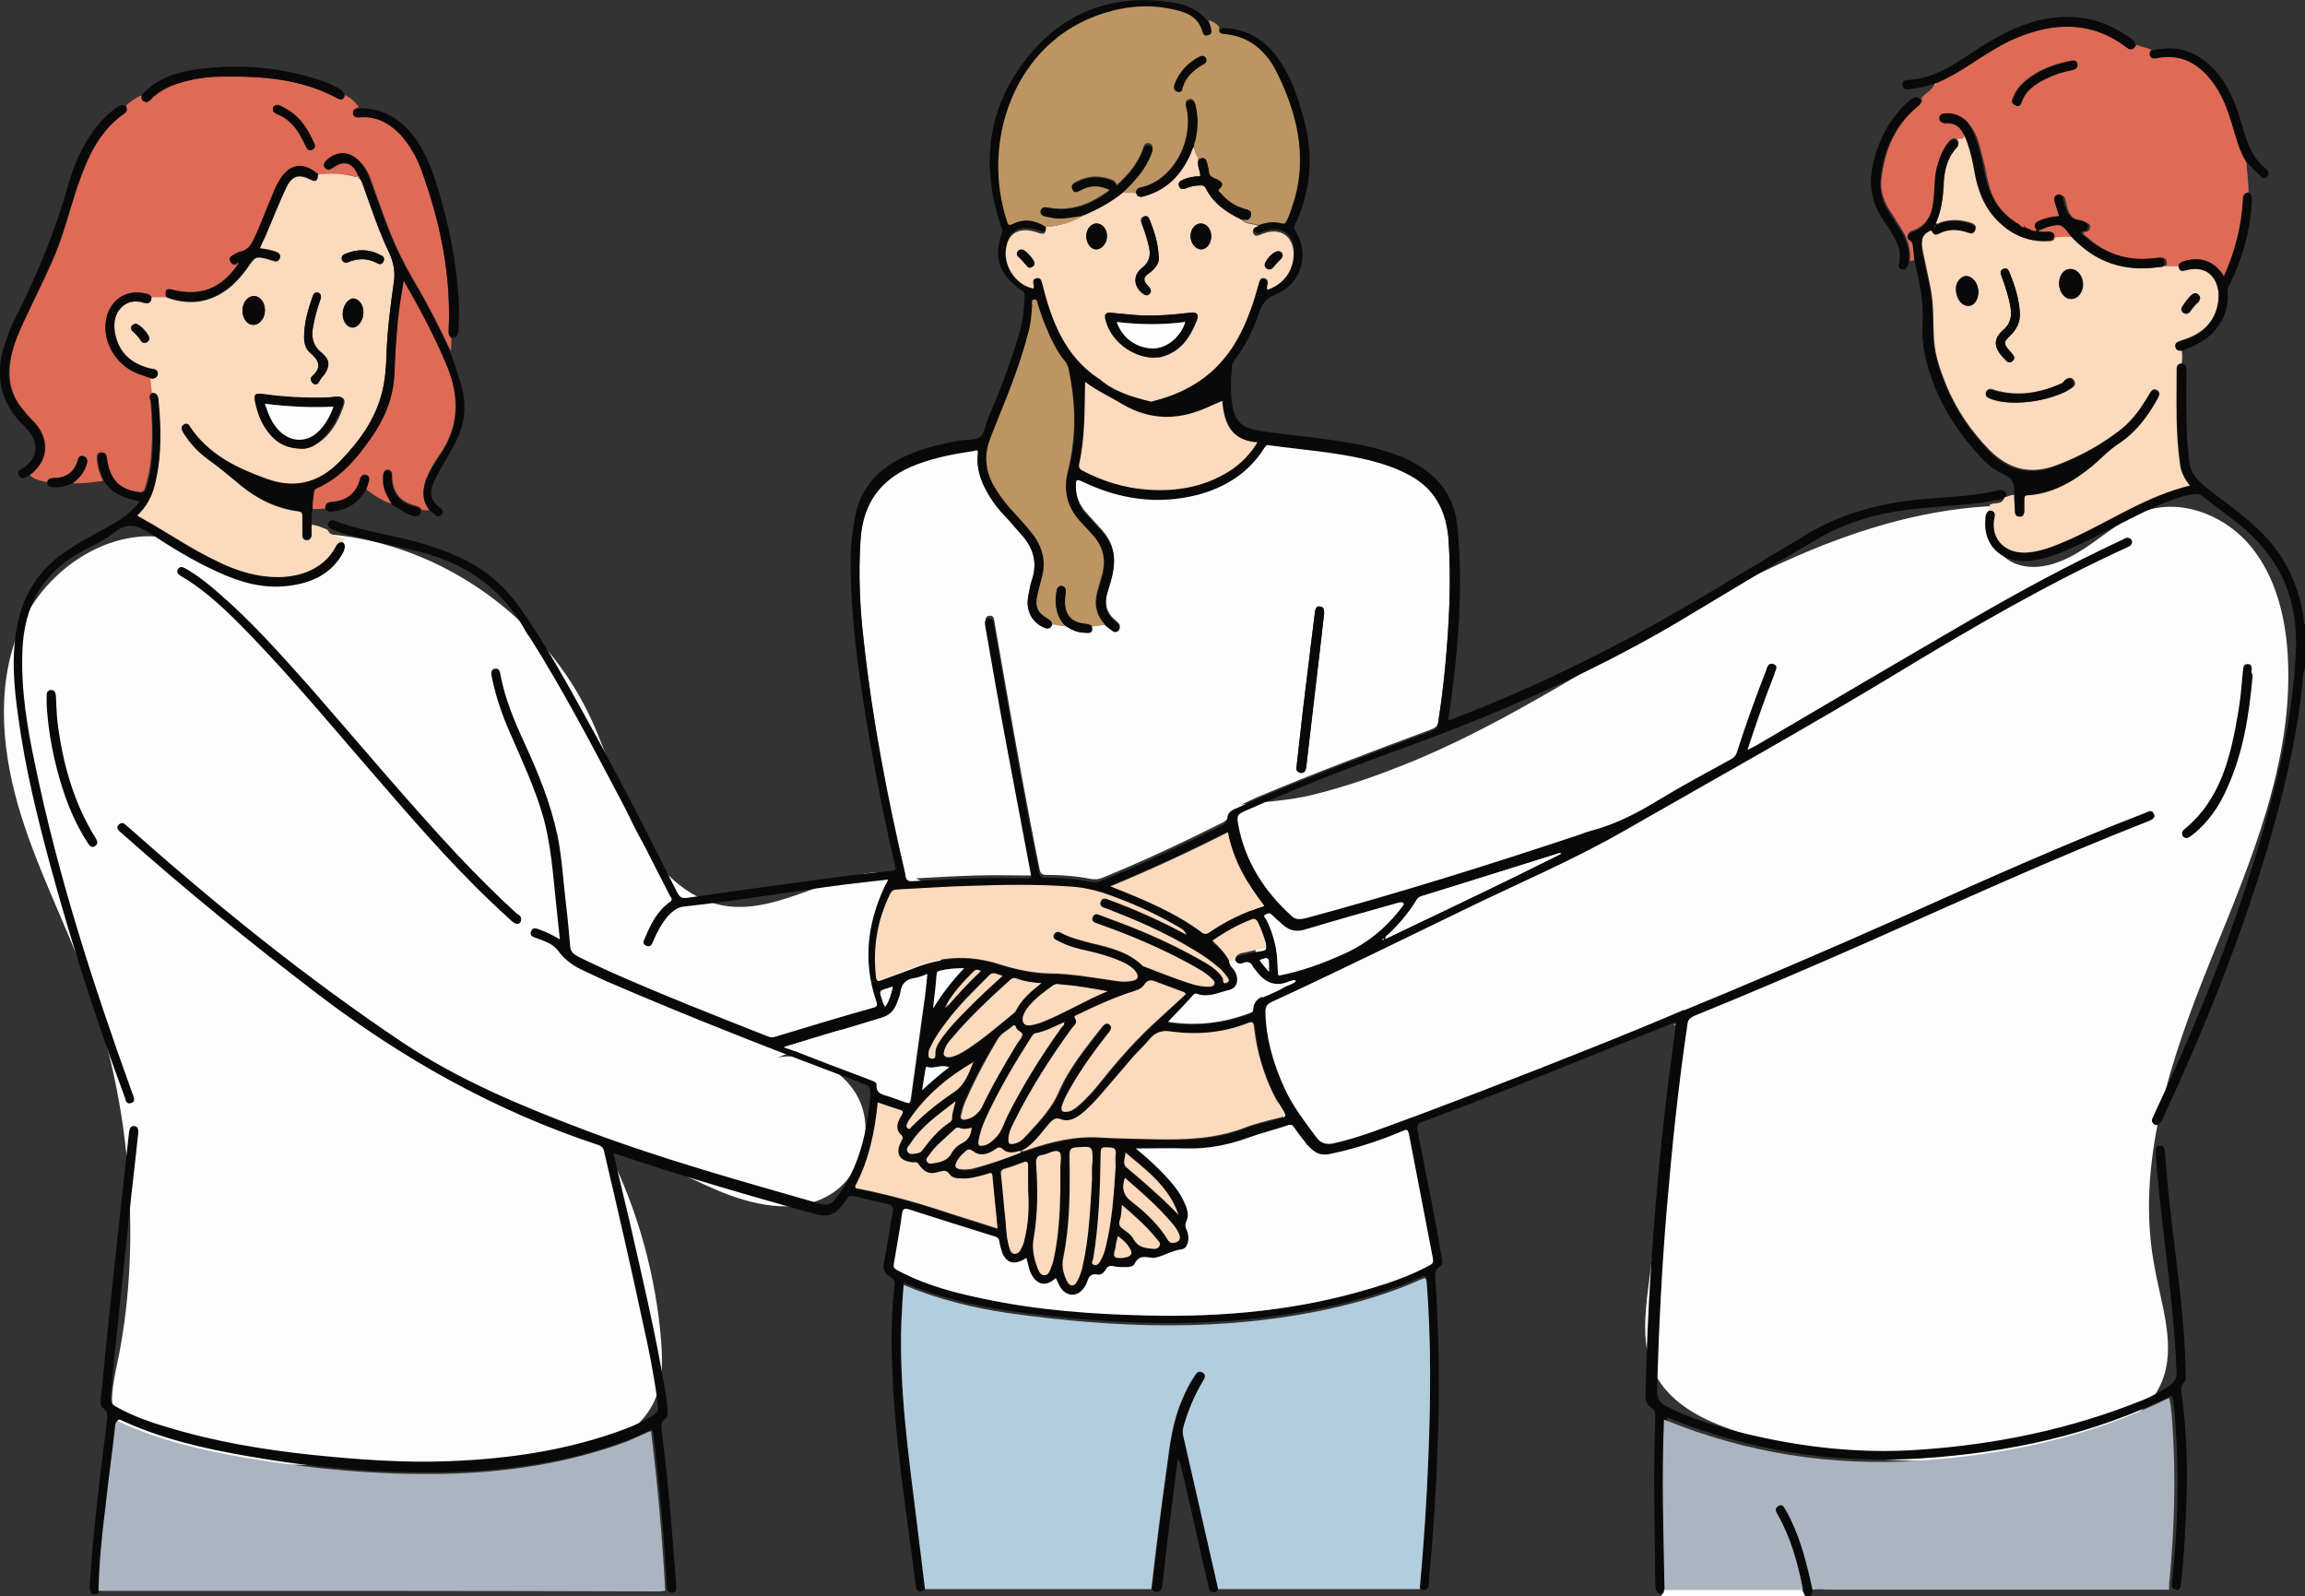 <?xml version="1.0" encoding="utf-8"?>
<!-- Generator: Adobe Illustrator 28.2.0, SVG Export Plug-In . SVG Version: 6.00 Build 0)  -->
<svg version="1.1" id="Capa_2_00000150060577844433915240000004274389739925471158_"
	 xmlns="http://www.w3.org/2000/svg" xmlns:xlink="http://www.w3.org/1999/xlink" x="0px" y="0px" viewBox="0 0 400.2 277.1"
	 style="enable-background:new 0 0 400.2 277.1;" xml:space="preserve">
<rect x="0" y="0" width="400.2" height="277.1" fill="#333333" stroke="none"/>
<style type="text/css">
	.st0{fill:#DF6B56;}
	.st1{fill:#FDFDFD;}
	.st2{fill:#0A0909;}
	.st3{fill:#FBDABD;}
	.st4{fill:#BC9562;}
	.st5{fill:#ABB5C1;}
	.st6{fill:#B2CDDE;}
</style>
<g id="Capa_1-2">
	<g>
		<path class="st0" d="M390,27.9c-1.3-2-1.8-4.3-2.5-6.6c-0.8-2.6-1.8-5.1-3.4-7.3c-2.4-3.2-5.5-4.9-9.6-4.1
			c-0.4,0.1-0.8,0.2-1.1-0.2c-0.4-0.4-0.1-0.7,0.1-1.1c-0.8-0.3-1.7-0.5-2.6-0.8c-0.4,0.6-0.9,0.8-1.5,0.3c-6-4.6-12.5-4.5-19.2-1.7
			c-2.4,1-4.6,2.3-6.8,3.8s-4.5,2.9-7,4c-0.1,0-0.2,0.1-0.3,0.2v-0.1H336c-0.4,1.3-1.6,1.8-2.4,2.7c0.3,0.7-0.1,1-0.6,1.4
			c-3.8,3.2-5.7,7.5-6.3,12.4c-0.3,1.9,0.2,3.7,1.2,5.4c0.8,1.2,1.6,2.5,2.4,3.8c1,1.6,1.5,3.4,1.3,5.3c0.3,0,0.6-0.1,0.9-0.2
			c-0.1-0.9-0.2-1.9-0.3-2.8c0-0.4-0.2-0.6-0.5-0.8c-0.6-0.5-0.5-1.2,0.2-1.4c3.3-1.1,3.8-3.9,4-6.8c0.2-1.8,0.2-3.6,0.7-5.3
			c0.4-1.4,1-2.6,1.9-3.6c0.4-0.3,0.7-0.6,1.1-0.3h0.4c1,0,1.1,0,1.1-0.9c-0.7-1.1-1.6-1.9-3.3-1.7c-0.5,0-0.8-0.3-0.8-0.8
			s0.4-0.8,0.9-0.8c1.7-0.2,3.2,0.4,4.2,1.9c1.3,1.7,1.7,3.8,2.2,5.8c0.4,1.4,0.6,2.9,1,4.4c0.8,3.2,2.7,5.5,5.5,7.1
			c-0.1,0-0.1,0-0.2,0.1c0.2,0.2,0.5,0.4,0.9,0.4c0-0.2-0.2-0.4-0.3-0.4c0.3,0,0.5,0.1,0.6,0.4c0.2,0.1,0.5,0.2,0.7,0.2
			c0,0-0.1,0-0.1,0.1c0.2,0.1,0.4,0.2,0.7,0.3c0.6,0.4,1.4,0.2,2.1,0.2s1.2,0.2,1.3,1.1c1.3,0,2.5,0,3.9,0c-1.8-2.7-2.2-2.8-4.9-2.1
			c-0.6,0.2-1.2,0.6-1.8,0.7c0.1,0,0.1,0,0.2,0c-0.2-0.2-0.3-0.3-0.5-0.5c0.1,0,0.2,0,0.3,0c-0.1-0.7,0.3-1,0.8-1.2
			c1-0.4,2.2-0.6,3.4-0.8c-0.3-0.9-0.6-1.7-0.8-2.5c-0.2-0.5-0.1-1,0.5-1.2c0.6-0.1,0.9,0.3,1,0.8c0.1,0.3,0.1,0.5,0.2,0.8
			c0.3,1.4,0.9,2.7,2.6,2.8c0.2,0,0.4,0.1,0.6,0.2c0.4,0.2,1,0.4,0.9,1c-0.1,0.7-0.6,0.8-1.2,0.8c0,0.4,0.4,0.7,0.7,0.9
			c3.5,3.1,7.5,4.3,12.1,3.7c0.1,0,0.1,0,0.2,0c0.6-0.1,1.4-0.4,1.5,0.6c0,0.4-0.1,0.6-0.2,0.7h0.1c0.6,0,1.4,0,2.2,0
			c-0.1-0.6,0.5-0.7,1.1-0.9c2.9-0.8,5.2,0.1,6.8,2.7c1.9-4.2,3-8.5,3.3-13c0-0.7,0-1.4,0.9-1.6C390.4,31.5,390.1,29.7,390,27.9z
			 M359.6,12.1c-1.6,0.3-3.1,0.8-4.5,1.5c-1.8,0.9-3.5,2-4.2,4.1c-0.2,0.5-0.6,0.7-1.1,0.5s-0.6-0.6-0.4-1.1c0.4-1.1,1.1-2.1,2-2.9
			c2.4-2.1,5.2-3.1,8.2-3.7c0.7-0.1,1.1,0.2,1.1,0.8C360.7,11.9,360.2,12,359.6,12.1z"/>
		<path class="st1" d="M397.2,113.7c-0.4-6.7-2.1-13.5-6.3-18.7s-11.4-8.3-17.8-6.5c-4.1,1.2-7.4,4.2-11,6.6s-8,4.3-12.1,2.8
			s-6-7.7-2.5-10.1c-24.6,0.7-47,13.7-68.2,26.3c-10.9,6.5-21.9,13-33.6,17.9c-5.8,2.4-11.7,4.5-17.8,6c-4.1,1-8.3,1.2-12.4,1.7
			c0.9-0.4,1.9-0.9,2.8-1.3c10-4.2,20.1-8,30.3-11.8c0.7-0.3,1-0.6,1.1-1.3c0.5-3.2,0.9-6.3,1.2-9.5c0.7-7.4,1.1-14.9,0.6-22.4
			c-0.4-4.9-2.3-8.8-6.8-11.2c-2.2-1.2-4.6-2-7-2.6c-5.7-1.4-11.6-1.8-17.4-2.6c-0.4-0.1-0.6,0.2-0.8,0.5c-2.7,4.3-6.7,6.8-11.5,8.1
			c-7,1.8-13.7,0.8-20.1-2.3c-1.1-0.5-1.1-0.2-1.1,0.7c-0.1,1.9,0.5,3.5,1.7,4.9c1,1.1,2,2.2,3,3.3c1.6,1.9,2.2,4,1.8,6.5
			c-0.2,1.4-0.7,2.8-1.1,4.2c-0.5,1.9-0.1,3.5,1.5,4.8c0.1,0.1,0.3,0.2,0.4,0.4c0.4,0.3,0.4,0.7,0.1,1.1c-0.3,0.3-0.7,0.3-1,0.1
			c-0.4-0.3-0.8-0.6-1.2-0.9c-0.8,0.1-1.6,0.2-2.4,0.3c0.2,1.1-0.1,1.3-1.2,1.2c-1.3-0.1-2.4-0.6-3.4-1.3c-0.8,0.1-1.5-0.2-2.3-0.3
			c-0.3,0.6-0.7,0.8-1.4,0.5c-2.1-0.9-3.2-2.9-2.8-5.2c0.2-0.9,0.3-1.9,0.6-2.8c1.1-3.1,0.4-5.8-1.8-8.2c-0.7-0.8-1.4-1.6-2.1-2.4
			c-1-1.1-2-2.1-2.8-3.3c-1.7-2.5-3-5.2-2.6-8.4c0.1-0.7-0.4-0.5-0.7-0.5c-3.4,0.5-6.6,1.1-9.8,2.3c-6.2,2.3-9.5,6.6-9.9,13.3
			c-0.4,6-0.1,12,0.6,17.9c1.5,13.6,4.1,27,7.2,40.3c0,0.1,0.1,0.2,0.1,0.2c-0.8-0.2-1.6-0.4-2.4-0.5c-4.9-0.5-9.7,1.4-14.4,3.1
			s-9.5,3.4-14.4,2.7c-6.9-1-12.2-6.6-15.5-12.8s-4.9-13-7.8-19.3c-8-17.7-25.9-30.6-45.3-32.4c0.3,5.3-6.6,8.4-11.8,7.2
			c-5.2-1.2-9.6-4.8-14.8-6.2c-10.5-3-22,4.1-26.8,13.9s-4,21.5-1,32s8.1,20.2,11.9,30.5c4,11,6.5,22.6,7.3,34.4
			c0.7,10.1,0.3,20.5-1.6,30.4c-1.2,6.2-3.3,12.4,3.7,15.7c9.3,4.3,22.5,3.4,32.6,3.7c11.4,0.4,22.8,0.1,34.1-0.7
			c4.5-0.3,9.1-0.8,13.3-2.4s8.1-4.8,9.6-9c1.1-2.9,1-6.1,0.8-9.3c-0.9-11.4-4-22.7-9.1-33c6.6,0.4,12.6,4,18.7,6.6
			s13.4,4.3,19.2,1.1c5.4-2.9,8-10,6-15.7s-8.6-9.5-14.6-8.4c7.6-2.8,14.9-6.5,21.7-11c4.4-2.9,9-6.9,8.6-12.2
			c-0.3-3.6-3-6.4-6.3-7.9c3.5-0.2,7-0.4,10.4-0.5c3.2-0.1,6.4,0,9.7,0c0-0.3,0-0.4,0-0.6c-1.4-7.4-2.8-14.9-4.2-22.3
			c-1.3-6.9-2.5-13.8-3.7-20.7c-0.1-0.6-0.3-1.4,0.6-1.5c0.8-0.1,0.8,0.7,0.9,1.3c0.6,3.4,1.2,6.9,1.8,10.3
			c1.9,10.8,3.8,21.6,6,32.4c0.1,0.7,0.4,1,1.2,1c2.6,0,5.2,0.2,7.7,0.7c0.7,0.1,1.3,0.1,2-0.2c7.1-2.9,14.1-6.2,20.9-9.6
			c0.4-0.2,0.6-0.4,0.8-0.7c4.3,5.4,3.6,13.8,4.6,20.7c0.3,2.2,0.6,4.5,0.9,6.7c0.8,5.6,1.5,11.1,2.3,16.7c0.6,4.3,1.5,9.2,5,11.7
			c4.5,3.3,10.8,1.2,15.9-1c16.9-7.2,33.8-14.4,50.6-21.6c-2.1,16-4.1,32-6.2,48c-0.6,4.9-1.2,10.2,0.9,14.7c2.8,6.1,9.6,9.1,16,11
			c17.5,5.3,36.3,6.1,54.2,2.3c7.2-1.5,15.1-4.5,18-11.3c2.6-6.2,0-13.2-1.2-19.9c-3.5-18.1,2.9-36.5,9.8-53.6
			C390.7,149.8,398.3,132.1,397.2,113.7L397.2,113.7z M225.1,133.2c0.7-6.3,1.4-12.5,2.2-18.7c0.3-2.8,0.7-5.5,1-8.2
			c0.1-0.6,0.2-1.1,0.9-1s0.7,0.6,0.7,1.2c-1,8.9-2.1,17.8-3.1,26.6c-0.1,0.6-0.2,1.1-0.9,1.1C225.2,134.1,225,133.6,225.1,133.2
			L225.1,133.2z"/>
		<path class="st2" d="M378.8,242.3c-0.1-0.8-0.3-1.6,0.4-2.3c0.4-0.3,0.3-0.9,0.3-1.4c-0.1-5.4-0.6-10.7-1.2-16.1
			c-0.9-7.5-1.9-14.9-2.4-22.4c-0.1-0.6-0.1-1.3-0.9-1.2s-0.7,0.7-0.7,1.3c0.3,5.4,1,10.7,1.6,16.1c0.9,7.3,1.7,14.6,2,21.9
			c0.1,1-0.3,1.6-1,2.2c-1.5,1.1-3.2,2-4.9,2.7c-12.4,5-25.4,7.7-38.7,8.6c-11.1,0.8-22-0.6-32.7-3.4c-3.9-1.1-7.8-2.3-11.4-4.2
			c-1.1-0.6-1.5-1.3-1.5-2.7c0.3-10.5,0.8-21.1,1.7-31.6c0.9-10.7,2-21.4,3.6-32.1c0.1-0.7,0.5-1,1.1-1.3
			c10.1-4.1,20.1-8.4,30.1-12.8c16.2-7.2,32.4-14.6,49-21.1c0.1-0.1,0.3-0.1,0.4-0.2c0.3-0.2,0.6-0.5,0.4-0.9
			c-0.2-0.5-0.5-0.7-1-0.5c-0.2,0.1-0.5,0.2-0.7,0.3c-13.7,5.3-27.1,11.3-40.5,17.3c-28.2,12.6-56.8,24.3-85.8,35.2
			c-4.8,1.7-9.5,3.7-14.4,4.8c-1.4,0.3-2.3,0-3.1-1.1c-2-2.7-4.1-5.4-5.5-8.5c-1.9-4.2-3.2-8.5-3.3-13.2c0-0.8,0.2-1.3,1-1.7
			c11.3-5.2,22.4-10.7,33.6-16.1c9.2-4.5,18.7-8.5,27.6-13.6c15.9-9.1,31.9-18,47.6-27.5c13-7.9,26.1-15.5,39.9-21.8
			c0.1-0.1,0.3-0.1,0.4-0.2c0.3-0.3,0.5-0.6,0.3-1s-0.6-0.5-1-0.4c-0.3,0.1-0.5,0.3-0.8,0.4c-9,4.2-17.7,8.9-26.3,13.9
			c-12.4,7.2-24.8,14.5-37.2,21.8c-0.4,0.2-0.8,0.4-1.4,0.7c1.5-4.6,3-8.9,4.7-13.2c0-0.2,0.1-0.4,0.2-0.6c0.2-0.5,0.2-0.9-0.4-1.1
			s-0.9,0.1-1.1,0.6c-0.1,0.2-0.1,0.4-0.2,0.6c-1.8,4.6-3.5,9.3-5,14c-0.2,0.7-0.6,1.1-1.2,1.4c-4.2,2.3-8.5,4.6-12.6,7.1
			c-3.6,2.2-7.3,4.1-11.4,5.2c-0.8,0.2-1.6,0.5-2.4,0.8c-15.6,5.2-31.3,10.1-47.2,14.4c-0.9,0.2-1.8,0.4-2.6-0.4
			c-4.7-4.3-8-9.4-9.2-15.7c-0.3-1.8-0.2-1.9,1.4-2.6c9.2-4.1,18.6-7.7,28-11.1c16.1-5.9,31.8-12.7,46.6-21.4
			c8.2-4.9,16.4-9.9,24.7-14.7c4.8-2.8,10-4.3,15.5-5c4.9-0.6,9.8-0.7,14.7-1.5c0.8-0.4,2.1,0.1,2.5-1.2c-0.3-0.6-0.7-0.8-1.3-0.7
			c-4.6,1.1-9.3,1.2-13.9,1.6c-6.8,0.7-13.3,2.4-19.2,5.9c-5.3,3.2-10.6,6.3-15.9,9.5c-14.5,8.8-29.5,16.4-45.3,22.5
			c-0.4,0.2-0.8,0.4-1.3,0.4c0-0.2,0-0.3,0-0.4c1.2-8,2-16.1,2-24.3c0-2.8-0.2-5.6-0.4-8.4c-0.5-6.1-3.9-10-9.3-12.4
			c-4.7-2-9.7-2.7-14.7-3.4c-3.8-0.5-7.6-0.8-11.4-1.5c-2.3-0.5-3.3-1.8-3.7-4c-0.4-2.3-0.3-4.7-0.1-7.1c0-0.3,0.2-0.6,0.4-0.9
			c1.9-2.5,3.3-5.3,4.3-8.3c0.5-1.5,1.2-2.5,2.9-3.2c4.5-1.8,6-7.1,3.3-11.2c-0.2-0.3-0.1-0.5,0-0.8c2.9-6,3.3-12.3,1.5-18.7
			c-1-3.6-2.1-7-4.3-10.1c-2.1-3.1-5-5-8.8-5.4c-0.5,0-1-0.1-1.4,0.3c-0.2,0.7,0.1,1.1,0.9,1.2c4.3,0.4,7.2,2.8,9.1,6.5
			c3.3,6.7,5.1,13.8,3.1,21.3c-0.4,1.3-0.8,2.6-1.4,3.8c-0.1,0.4-0.3,0.7-0.8,0.5c-1.4-0.5-2.8-0.2-4.1,0.3
			c-0.1,0.1-0.3,0.1-0.4,0.2c-0.6,0.2-0.7,0.6-0.5,1.1c0.2,0.4,0.7,0.4,1.1,0.3c0.5-0.2,1-0.4,1.5-0.5c2.5-0.5,4.3,1,4.4,3.5
			c0.1,3-1.6,5.5-4.5,6.5c-0.3-0.1-0.1-0.3-0.1-0.5c0.1-0.6,0.4-1.3-0.5-1.5c-0.8-0.2-0.8,0.6-1,1.1c-0.4,1.4-0.8,2.8-1.3,4.2
			c-1.7,4.8-4.1,9-8.3,12.1c-2.7,2-5.7,3.2-8.9,4c-0.1,0-0.2,0-0.3,0c-3.2-0.8-6.3-1.7-8.8-3.9c-0.1,0-0.1-0.1-0.2-0.1
			c-5.8-3.9-8.2-9.9-9.7-16.3c0-0.1-0.1-0.2-0.1-0.3c-0.1-0.5-0.3-0.9-0.9-0.8c-0.5,0.1-0.7,0.5-0.6,1c0,0.3,0.2,0.6,0,0.8
			c-3.2-0.7-5.5-4.4-4.6-7.6c0.6-2.3,2.6-3.1,5.4-2.1c1.1,0.4,1.4,0.2,1.4-1c-1.8-1.1-3.8-1.4-5.8-0.5c-0.5,0.2-0.7,0.3-0.9-0.3
			c-4.7-13.5,1.1-30.6,16.7-35.4c4.1-1.2,8.2-1.6,12.4-0.6c2.2,0.5,4.1,1.3,4.8,3.8c0.2,0.4,0.5,0.6,1,0.5c0.5-0.2,0.6-0.6,0.5-1
			c-0.1-0.5-0.3-1.1-0.5-1.6c-1.5-1.9-3.5-3-5.9-3.4c-10.1-1.7-18.9,1.2-25.4,9.2c-7.2,8.8-8.4,18.9-4.8,29.6c0.1,0.3,0.3,0.6,0.2,1
			c-1.6,4.5-0.6,7.4,3.5,10.2c0.3,0.2,0.4,0.4,0.4,0.8c-0.1,2.2-0.3,4.4-0.9,6.5c-1.5,5-3.3,9.9-5.4,14.7c-0.5,1.1-0.6,2.7-1.4,3.3
			c-0.8,0.7-2.4,0.5-3.6,0.7c-4,0.7-8,1.7-11.5,3.8c-3.7,2.2-6,5.5-6.7,9.8c-0.6,3-0.8,6.1-0.7,9.1c0.2,11.2,2,22.2,4,33.2
			c1.1,6,2.3,12,3.7,17.9c0.1,0.3,0.4,0.8-0.5,0.9c-5.6,0.5-11.3,1.3-16.9,2.1c-6.3,0.8-12.5,1.7-18.8,2.6c-0.9,0.1-1.2-0.2-1.6-0.9
			c-5.1-10.1-10.2-20.2-15.7-30.1c-3.6-6.5-7.2-13.1-11.5-19.2c-2.9-4.2-6.6-7.2-11.2-9.2c-1.7-0.8-3.6-1.4-5.4-2
			c-5.2-1.6-10.6-2.1-15.7-4.1c-0.6-0.2-1,0-1.2,0.7c0.3,0.9,1.1,0.9,1.8,1.2c0.3,0.1,0.7,0.3,1.1,0.4c4.1,1,8.1,2,12.2,2.9
			c8.3,1.9,14.9,6.2,19.1,13.7c0.3,0.6,0.7,1.1,1.1,1.7c5.4,8.6,10.1,17.5,14.8,26.4c3.2,6,6.2,12.1,9.3,18.1c0.2,0.3,0.6,0.7,0,1.1
			c-2.2,1.6-3.3,3.8-4.3,6.2c-0.3,0.6-0.5,1.1,0.2,1.4c0.7,0.3,1-0.2,1.2-0.8c0.7-1.6,1.5-3.1,2.6-4.4c0.8-0.8,1.6-1.5,2.7-1.6
			c9.3-1,18.5-2.6,27.8-3.8c2.5-0.3,5-0.6,7.7-0.9c-0.2,0.5-0.4,0.9-0.6,1.2c-3,6.4-3.8,13-1.5,19.8c0.3,0.9,0.2,1.1-0.6,1.3
			c-5.7,1.6-11.3,3.3-16.9,5c-0.5,0.2-0.9,0.1-1.4-0.1c-9.1-3.6-18.3-7.2-27.3-11.2c-1.7-0.8-3.5-1.6-5.3-2.5
			c-0.8-0.4-1.5-0.8-1.6-1.8c-0.2-2.3-0.4-4.7-0.7-7.1c-0.5-4.1-0.7-8.2-1.5-12.2c-1.2-5.6-3.3-10.8-5.7-16
			c-1.8-3.9-3.4-7.7-4.2-11.9c-0.1-0.6-0.2-1.2-1-1.1c-0.8,0.2-0.6,0.9-0.5,1.5c0.7,3.5,1.9,6.9,3.4,10.2c1.9,4.4,3.9,8.7,5.3,13.3
			c1.6,5.3,1.9,10.8,2.5,16.3c0.2,1.9,0.4,3.7,0.6,5.7c-1.3-0.8-2.4-1.3-3.5-1.7c-0.6-0.2-1.2-0.5-1.5,0.3s0.4,1,1,1.2
			c1.4,0.5,2.9,1,3.8,2.3c1.2,1.6,2.7,2.6,4.5,3.4c1.3,0.6,2.7,1.3,4.1,1.9c14.6,6.3,29.5,12.1,44.4,17.7c0.9,0.3,1.1,0.7,1.1,1.6
			c-0.1,2.4-0.5,4.8-1,7.2c-0.9,4-2.4,7.8-5,11.1c-0.7,0.9-1.4,1.3-2.7,0.9c-13.6-3.9-27.3-7.7-40.6-12.7
			c-11.1-4.2-22-8.7-31.9-15.3c-16.7-11.2-32.3-23.8-47.4-37.2c-0.2-0.2-0.5-0.4-0.7-0.6c-0.4-0.4-0.8-0.4-1.2,0
			c-0.4,0.4-0.2,0.8,0.1,1.1c0.2,0.2,0.5,0.4,0.7,0.6c10.8,9.6,22,18.7,33.5,27.5c14.9,11.4,31.1,20.5,49,26.4
			c0.6,0.2,0.9,0.6,1,1.2c2.3,9.8,4.6,19.7,6.7,29.6c1,4.4,1.9,8.9,2.5,13.4c0.3,2,0.3,2.2-1.5,3.2c-1.2,0.7-2.5,1.3-3.8,1.8
			c-10,3.8-20.4,5.3-31,5.7c-7.9,0.3-15.8-0.3-23.6-1.1c-8.5-0.9-16.9-2.3-25.1-4.8c-3.1-0.9-6.2-2-9-3.6c-0.7-0.4-1-0.9-0.9-1.9
			c0.3-2.7,0.5-5.4,0.8-8.1c0.8-7.7,1.6-15.3,2.4-22.9c0.5-4.9,1.1-9.7,1.6-14.6c0-0.6,0-1.1-0.7-1.2c-0.7,0-0.8,0.5-0.9,1.1
			c-0.2,1.8-0.4,3.6-0.6,5.4c-1.5,13.7-3,27.3-4.3,41c-0.1,0.5-0.1,1.1,0.3,1.4c1.1,0.7,0.8,1.7,0.7,2.7c-0.1,1.4-0.3,2.8-0.5,4.2
			c-1,7.9-1.9,15.8-2.4,23.7c-0.1,0.7,0,1.3,0.4,1.8h0.9c0.2-0.3,0.3-0.6,0.5-0.9c0.2-4.8,0.7-9.7,1.2-14.5
			c0.5-4.7,1.1-9.5,1.7-14.2c0.1-0.6,0.1-0.9,0.8-0.6c6.9,3.2,14.3,4.9,21.8,6.2c11.3,2,22.7,3,34.2,2.8c10.9-0.2,21.7-1.7,32-5.6
			c1.2-0.4,2.4-1,3.6-1.6c0.4-0.2,0.6-0.3,0.7,0.3c1.1,9.1,1.9,18.1,2.4,27.2c0.3,0.4,0.5,0.8,1.1,0.6c0.6-0.2,0.5-0.7,0.5-1.2
			c-0.2-2.6-0.4-5.3-0.6-7.9c-0.5-6.3-1.1-12.7-1.9-19c-0.1-0.8-0.2-1.4,0.5-2c0.5-0.4,0.6-0.9,0.5-1.5c-0.1-0.9-0.1-1.9-0.3-2.8
			c-1.7-10.3-4.1-20.4-6.4-30.5c-0.9-3.8-1.8-7.5-2.7-11.4c0.4,0.1,0.6,0.2,0.9,0.3c11.3,3.8,22.7,7.1,34.2,10.3
			c2,0.6,3.4,0.1,4.6-1.5c0.3-0.4,0.6-0.7,0.8-1.1c0.3-0.6,0.8-0.6,1.4-0.5c1.8,0.5,3.7,0.9,5.6,1.3c0.9,0.2,1.2,0.5,1,1.5
			c-0.6,2.8-0.9,5.7-1.5,8.6c-0.3,1.2,0.1,2.1,1.1,2.6c0.6,0.4,0.8,0.8,0.7,1.5c-0.5,4.6-0.6,9.3-0.4,13.9
			c0.4,12.8,2.5,25.5,4.1,38.3c0.2,1,0.7,1.2,1.6,0.5c-0.4-4.1-0.9-8.1-1.5-12.6c-1.5-11.3-3-22.7-2.6-34.2c0.1-2.1,0.3-4.2,0.4-6.4
			c5.9,2.5,12.1,4,18.3,4.9c18.6,2.6,37.3,3.3,55.8-0.8c5.4-1.2,10.7-2.8,15.8-5.1c0.7-0.3,0.8-0.2,0.9,0.5
			c0.7,10.2,0.7,20.3,0.3,30.4c-0.3,7.6-0.8,15.3-1.5,22.9c0.2,0.4,0.5,0.7,1,0.5s0.6-0.6,0.6-1.1c0.1-2,0.3-4.1,0.5-6.2
			c1.2-15.5,1.7-31.1,0.6-46.7c0-0.8-0.1-1.6,0.8-2.1c0.6-0.4,0.4-1,0.3-1.6c-1.2-7.4-2.8-14.7-4.2-22.1c-0.1-0.8,0-1.1,0.8-1.4
			c10.5-3.9,20.8-8,31.1-12.2c4.3-1.7,8.6-3.4,12.8-5.1c0.1,0,0.2-0.1,0.2-0.1c0,0.1,0,0.2,0,0.3c-0.9,6.7-1.8,13.5-2.5,20.3
			c-1.5,14.7-2.5,29.4-2.8,44.1c0,1,0.2,1.8,1,2.3c0.6,0.4,0.7,0.9,0.7,1.6c-0.4,9.7-0.1,19.4,0,29.1c0,0.7,0.1,1.2,0.6,1.6h1
			c0.1-0.4,0.5-0.6,0.5-1.1c-0.3-9.8-0.5-19.6-0.1-29.4l0.1-0.1c14.2,5.8,29,8.1,44.2,7.1c15-1,29.7-4.1,43.4-10.9
			c0.4,1.6,0.5,3.3,0.6,5c0.7,8.9,0.4,17.7-0.5,26.5c-0.1,0.6-0.1,1.2-0.1,1.8c1,0.8,1.5,0.5,1.6-0.7c0.2-2.5,0.5-5,0.6-7.5
			C379.8,259,380,250.7,378.8,242.3z M222.8,192.8c0.6,1,0.4,1.2-0.6,1.4c-2.1,0.6-4.2,1-6.2,1.8c-4.9,1.9-10,2-15.1,1.9
			c-3.2-0.1-6.4-0.1-9.6-0.3c-4.4-0.3-8.5,0.7-12.6,2.1c-0.5,0.2-0.9,0.3-1.4,0.4c-2.8,1.1-5.6,2.1-8.3,3c-0.6,0.1-1.3,0.1-1.9,0.1
			c-1.1-0.1-1.3-0.5-0.7-1.5c0.3-0.5,0.8-1,1.2-1.4c0.5-0.5,0.8-0.8,1.6-0.2c1.2,0.9,2.5,0.5,3.7-0.3c0.5-0.4,0.8-0.6,1.5,0
			c0.8,0.7,1.9,0.5,2.9,0.2c2.3-1.1,3.6-3.2,5.2-5c0.5-0.7,0.9-1,1.8-0.6c1.3,0.5,2.4,0,3.5-0.8c1.5-1.1,2.6-2.4,3.8-3.8
			c1.8-2.1,3.6-4.2,5.4-6.3c0.9-1,1.9-1.9,2.8-3c1-1.2,2.1-1.5,3.8-1.3c4.5,0.6,9,0.1,13.3-1.5c0.7-0.3,0.9-0.2,1,0.6
			C218.4,183.5,220,188.4,222.8,192.8z M192.1,199.2c0.9,0.1,1.9-0.2,1.6,1.3c-0.1,0.6,0,1.3,0,2c-0.3,4.7-0.5,9.3-1.7,13.9
			c-0.2,0.9-0.5,1.8-1,2.6c-0.2,0.4-0.6,0.8-1.1,0.6s-0.2-0.7-0.1-1c1-6,1.2-12.1,1.3-18.2C191.1,199.6,191,199.1,192.1,199.2z
			 M193.6,216.6c0.2-0.6,0.3-1.2,0.5-2c0.9,0.7,1.6,1.3,2,2.2c0.5,0.8,0.2,1.3-0.7,1.5c-0.1,0.1-0.3,0.1-0.4,0.1
			C193.2,218.4,193.1,218.3,193.6,216.6z M195.1,213.4c-0.6-0.4-0.8-0.8-0.6-1.5c0.2-0.8,0.2-1.6,0.3-2.7c2.3,2,4.4,3.9,6.2,6
			c0.2,0.3,0.6,0.7,0.4,1.1c-0.2,0.5-0.8,0.6-1.3,0.5c-1.2-0.1-2.4-0.2-3.1-1.5C196.6,214.5,195.8,213.9,195.1,213.4z M196.6,208.8
			c-1.5-1.2-1.9-2.4-1.3-4.3c3,2.5,5.9,5.1,8.3,8.1c0.4,0.5,0.7,1,1,1.6c0.3,0.5,0.3,1.1-0.3,1.4c-0.5,0.3-1.2,0.3-1.6-0.3
			C201.2,212.7,199,210.6,196.6,208.8z M195.6,202.7c-0.8-0.7-0.1-1.7-0.2-2.6c3.7,3.1,7.6,6,9.2,10.8
			C201.8,208,198.7,205.3,195.6,202.7z M185.6,200.6c0-1,0.3-1.3,1.3-1.4c2.7-0.2,2.7-0.3,2.7,2.4c0,1,0,2.1,0,3.1
			c-0.4,5-0.5,10.1-1.7,15c-0.2,1-0.5,1.9-1,2.8c-0.6,0.9-1.2,0.9-1.7,0c-0.6-1.3-1-2.6-0.7-4C185.8,212.6,185.7,206.6,185.6,200.6z
			 M179.9,202.2c0-1,0.2-1.5,1.2-1.7c1-0.1,2.1-1,2.8-0.5c0.5,0.3,0.2,1.8,0.2,2.7c0,1.4,0,2.7,0,4.1c-0.1,4-0.3,8-1.2,12
			c-0.1,0.5-0.3,1-0.5,1.5s-0.5,1.1-1.1,1.1c-0.7,0-0.9-0.6-1.1-1.1c-0.6-1.8-1-3.7-0.7-5.5C180.2,210.6,180.2,206.4,179.9,202.2z
			 M177.9,215c-0.1,0.7-0.3,1.3-0.7,1.9c-0.2,0.5-0.6,0.8-1.1,0.7s-0.7-0.5-0.8-0.9c-0.5-1.5-0.5-3.1-0.7-4.7
			c-0.3-2.7-0.5-5.4-0.8-8.1c-0.1-0.6,0.1-0.9,0.7-1.1c1.1-0.3,2.1-0.7,3.2-1.1c0.6-0.2,0.8-0.1,0.8,0.5c0,1.4,0,2.9,0,4.4
			C178.6,209.4,178.5,212.3,177.9,215z M162,175.1c0.2-2.1,0.4-4,0.6-5.8c0-0.5,0.2-0.7,0.7-0.8c1.3-0.3,2.5-0.4,4.1-0.4
			C165.3,170.3,163.6,172.5,162,175.1z M169,168.6c0.4-0.4,0.7-0.4,1.3-0.1c-2,2-3.9,3.9-5.7,6c-0.1,0.1-0.2,0.2-0.3,0.3
			s-0.1,0.2-0.3,0c0,0,0.1-0.1,0.1-0.2c0.1-0.1,0.2-0.3,0.3-0.4C165.7,172.2,167.4,170.4,169,168.6z M164.2,177.5
			c2.2-3,4.9-5.6,7.5-8.2c0.9-0.8,1.5,0,2.4,0.1c-2.4,2.1-4.5,4.1-6.6,6.2c-1.3,1.3-2.7,2.7-3.8,4.3c-0.7,1-1.4,1.9-1.3,3.2
			c0,0.4-0.1,0.6-0.5,0.6s-0.7-0.2-0.7-0.6c0-0.5,0.2-1,0.4-1.5C162.3,180.1,163.2,178.8,164.2,177.5z M192.8,177.9
			c-0.3-0.2-0.6-0.2-0.9,0c-0.1,0.1-0.2,0.2-0.3,0.3c-2.8,3.6-5.8,7.2-7.6,11.4c-1.3,2.8-3.2,5-5.2,7.1c-0.7,0.7-1.3,1.5-2.3,1.8
			c-1.1,0.3-1.3,0.1-1.2-1c0.2-1.1,0.6-2.1,1.1-3c2.8-5.6,6.2-10.9,9.9-16c0.4-0.6,1.1-1,0.5-1.8c-0.3-0.3,0.2-0.4,0.4-0.5
			c3.2-1.6,6.6-3.1,10.1-4.2c0.6-0.2,1.2-0.5,1.6-1.1c0.3-0.6,0.9-0.9,1.6-0.6c1.7,0.7,3.4,1.3,5.1,1.9c0.1,0.1,0.2,0.3,0.3,0.4
			c-1.5,1.4-3,2.8-4.4,4.2c-3.7,3.3-7,7-10.1,10.9c-1.2,1.5-2.5,3-3.9,4.2c-0.5,0.5-1.1,1-1.9,1.1c-1,0.2-1.4-0.2-1-1.1
			c0.3-0.9,0.7-1.8,1.2-2.6c1.9-3.5,4.3-6.7,6.7-9.8c0.1-0.2,0.3-0.4,0.5-0.7C193.2,178.5,193.1,178.1,192.8,177.9z M169.8,198.2
			c0.2-1.3,0.6-2.5,1.1-3.6c2.3-5.1,5.1-9.8,8.1-14.5c0.1-0.2,0.2-0.5,0.6-0.6c1.8-0.4,3.4-1.3,5.1-2c0.1,0,0.1,0,0.1-0.1v0.1h-0.1
			c0.2,0.5-0.2,0.6-0.5,1c-3.5,4.9-6.7,10-9.4,15.4c-0.6,1.2-0.9,2.6-1.9,3.6c-0.7,0.7-1.4,1.4-2.4,1.5
			C170,199.1,169.7,198.9,169.8,198.2z M167.5,194.4c-0.6,0.1-0.8-0.2-0.8-0.8c0.2-1.1,0.6-2.2,1.1-3.2c1.5-3.4,3.3-6.7,5.2-9.9
			c0.7-1,1.8-1.6,2.7-2.4c0.3-0.3,0.4,0,0.5,0.2c0.2,0.6,1.2,0.7,1.1,1.4c-0.1,0.5-0.6,1-0.9,1.5c-2.2,3.6-4.3,7.4-6.2,11.2
			C169.7,193.6,168.7,194.2,167.5,194.4z M180.9,177.6c-0.6,0.2-1.3,0.4-1.9,0.5c-1.1,0.1-1.5-0.4-1.3-1.5c0.2-0.8,0.6-1.3,1.1-1.9
			c1.2-1.4,2.6-2.4,4.1-3.5c0.4-0.2,0.8-0.2,1.2-0.2c2.7,0.1,5.4,0.6,8.2,1.1C188.4,173.7,184.8,175.9,180.9,177.6z M176.4,175.7
			c-0.1,0.1-0.2,0.2-0.3,0.3c-2.7,2.2-5.4,4.5-8.3,6.4c-0.8,0.5-1.7,1-2.6,1.2c-0.4,0.1-0.8,0.1-1.1-0.2c-0.3-0.4-0.1-0.8,0-1.1
			c0.4-0.8,0.9-1.5,1.4-2.1c3.1-3.7,6.5-6.9,10-10c0.3-0.3,0.7-0.3,1.1-0.2c1.3,0.4,2.6,0.6,4.2,0.7
			C178.9,172.3,177.2,173.6,176.4,175.7z M164.8,185.3c-1.7,1.3-3.2,2.5-4.7,4c0.3-1.5,0.4-2.6,0.6-3.8c0-0.1,0.2-0.3,0.2-0.3
			C162.1,185.7,163.4,184.7,164.8,185.3z M169,184.4c0.1-0.1,0.1-0.1,0.2-0.1c0,0,0,0,0,0.1C169.1,184.4,169,184.4,169,184.4
			c-0.8,1.8-1.3,3.8-3.2,5.1c-2.7,1.8-5.2,3.8-7.5,6.1c-0.2,0.2-0.3,0.6-0.7,0.3c-0.3-0.2-0.2-0.5-0.1-0.8c0.2-0.3,0.3-0.6,0.5-0.9
			C160.9,190.1,164.7,187,169,184.4z M158.1,198.4c2-3,4.9-4.9,7.8-7.2c-0.3,1.2-0.7,2-0.6,2.9c0,0.5-0.3,0.6-0.6,0.8
			c-1.7,1.2-3.1,2.8-4.4,4.5c-0.3,0.3-0.5,0.6-0.9,0.7c-0.6,0.1-1.4,0.4-1.8-0.2C157.2,199.3,157.8,198.8,158.1,198.4z M161.2,200.7
			c1.3-1.8,3-3.1,4.5-4.6c0.2-0.2,0.4-0.4,0.8-0.3c0.7,0.3,1.4,0.1,2.2,0c-0.1,1.2-0.5,2.2-1.7,2.7c-0.8,0.4-1.4,1.1-1.9,1.9
			c-0.7,1.2-2,1.4-3.2,1.6c-0.4,0.1-0.8,0-1-0.4C160.7,201.3,161,201,161.2,200.7z M223.2,171.3c-1.2,0.7-2.5,1.3-3.8,1.8
			c-1,0.4-1.7,1-1.8,2.2c0,0.3,0,0.6-0.4,0.7c-4.6,1.7-9.3,2.3-14.4,1.6c1.5-1.6,3-3.2,4.4-4.7c0.2-0.2,0.5-0.2,0.8-0.1
			c1.9,0.6,3.6-0.3,5.3-0.7c1.6-0.4,1.9-1.8,1.1-3.3c-0.4-0.7-1.1-1.1-1-2c-0.7-1.3-1.7-2.4-2.9-3.1c2.2-1.5,4.3-2.7,6.6-3.6
			c0.6-0.3,1-0.3,1.3,0.4c0.6,1.2,1.1,2.4,1.4,3.7c0.1,0.6,0,0.8-0.6,0.9c-1.3,0.2-2.5,0.5-3.8,0.8c-0.6,0.1-1,0.4-0.9,1.1
			c0.3,0.5,0.8,0.6,1.3,0.4c0.9-0.4,1.4-0.1,1.8,0.7c0,0.1,0.2,0.2,0.3,0.4c1.5,2.1,3.3,3.2,5.9,2.1c0.4-0.2,0.7-0.4,1.2-0.2
			C224.4,170.9,223.8,171,223.2,171.3z M220.3,168.7c-0.7-0.8-1.2-1.4-1.6-2C220.4,166.1,220.4,166.1,220.3,168.7z M240.1,163.2
			l-0.1-0.1c0.1-0.1,0.1-0.1,0.2-0.1c0,0,0,0.1,0.1,0.1C240.2,163.1,240.1,163.2,240.1,163.2z M246.8,155.6
			c7.9-2.4,15.8-4.9,23.7-7.4c0.2-0.1,0.4-0.1,0.6,0l-0.4,0.2c-4,2-8,4-12,5.9c-5.7,2.7-11.4,5.4-17.1,8.2c-0.3,0.1-0.6,0.3-1.1,0.5
			c0.1-0.5,0.5-0.7,0.7-0.9c1.7-1.7,3.3-3.5,4.6-5.6C246,156.1,246.3,155.7,246.8,155.6z M219.8,159c0.3-0.2,0.7-0.4,1.1,0
			c0.7,0.7,1.4,1.3,2.1,1.9c1.1,0.8,2.2,1.1,3.6,0.7c5.3-1.6,10.6-3.1,16-4.6c0.3-0.1,0.6-0.1,0.9-0.2l0.3,0.1
			c-0.1,0-0.1,0.1-0.1,0.2c-2.7,3.7-6,6.5-10.1,8.4c-3.7,1.7-7.5,3.1-11.6,3.9c-0.1-1.1-0.1-2.2-0.2-3.3c-0.3-2.3-0.9-4.4-1.9-6.4
			C219.8,159.5,219.3,159.2,219.8,159z M219.5,157.3c-3.6,1.1-6.8,2.7-9.8,4.6c-0.4,0.3-0.6,0.3-1,0c-4.8-3.7-10.2-5.9-16-8.1
			c7-2.9,13.7-6,20.4-9.4C214.1,149.3,216.5,153.4,219.5,157.3z M187.5,80.4c0.9-4.6,0.9-9.2,0.9-14.1c2,1.7,4.3,2.6,6.6,3.9
			c4.6,2.7,9.3,2.8,14.1,0.8c1.1-0.5,2.1-0.9,3.2-1.4c0.3,3.8,1.5,6.9,6.1,7.2c-1.2,2-2.7,3.5-4.4,4.7c-4.5,3-9.5,3.9-14.8,3.5
			c-3.9-0.3-7.6-1.4-11-3.2C187.6,81.5,187.3,81.2,187.5,80.4z M150,111.8c-0.7-5.9-1-11.9-0.6-17.9c0.4-6.7,3.7-11,9.9-13.3
			c3.2-1.2,6.4-1.8,9.8-2.3c0.3-0.1,0.8-0.3,0.7,0.4c-0.4,3.2,0.9,5.9,2.6,8.4c0.8,1.2,1.8,2.2,2.8,3.3c0.7,0.8,1.4,1.6,2.1,2.4
			c2.2,2.4,2.9,5.1,1.8,8.2c-0.3,0.9-0.4,1.9-0.6,2.8c-0.4,2.3,0.7,4.3,2.8,5.2c0.7,0.3,1.1,0.1,1.4-0.5c0-0.6-0.4-0.9-0.8-1
			c-1.7-1-2.1-2-1.7-3.9c0.2-1,0.4-1.9,0.7-2.8c0.8-2.9,0.2-5.6-1.6-8c-1.3-1.7-2.8-3.2-4.2-4.8c-1.1-1.2-2-2.5-2.7-3.9
			c-1.2-2.4-1.4-4.9-0.5-7.4c0.5-1.4,1-2.7,1.6-4.1c2-4.9,4-9.8,5.2-14.9c0.3-1.5,0.5-3,0.6-4.5c0-0.4-0.2-0.9,0.3-1
			c0.6-0.1,0.6,0.5,0.7,0.9c0.5,1.9,1.2,3.7,2.1,5.5c0.7,1.5,1.5,3,2.6,4.3c0.6,0.7,0.7,1.5,0.8,2.3c1.1,5.6,1.1,11.2-0.3,16.7
			c-0.9,3.5-0.2,6.5,2.4,9.1c0.7,0.8,1.4,1.5,2.1,2.3c1.6,1.9,2.1,4,1.5,6.4c-0.3,1.1-0.6,2.1-0.9,3.2c-0.6,2.2-0.2,4.1,1.4,5.8
			c0.4,0.3,0.8,0.6,1.2,0.9c0.3,0.2,0.7,0.2,1-0.1c0.3-0.4,0.3-0.8-0.1-1.1c-0.1-0.2-0.3-0.3-0.4-0.4c-1.6-1.3-2-2.9-1.5-4.8
			c0.4-1.4,0.9-2.8,1.1-4.2c0.4-2.5-0.2-4.6-1.8-6.5c-1-1.1-2-2.2-3-3.3c-1.2-1.4-1.8-3-1.7-4.9c0-0.9,0-1.2,1.1-0.7
			c6.4,3.1,13.1,4.1,20.1,2.3c4.8-1.3,8.8-3.8,11.5-8.1c0.2-0.3,0.4-0.6,0.8-0.5c5.8,0.8,11.7,1.2,17.4,2.6c2.4,0.6,4.8,1.4,7,2.6
			c4.5,2.4,6.4,6.3,6.8,11.2c0.5,7.5,0.1,15-0.6,22.4c-0.3,3.2-0.7,6.3-1.2,9.5c-0.1,0.7-0.4,1-1.1,1.3
			c-10.2,3.8-20.3,7.6-30.3,11.8c-1.3,0.6-2.6,1.2-4,1.8c-0.7,0.3-1.2,0.8-1.2,1.6c-0.1,0.6-0.4,0.9-0.9,1.2
			c-6.8,3.4-13.8,6.7-20.9,9.6c-0.7,0.3-1.3,0.3-2,0.2c-2.5-0.5-5.1-0.7-7.7-0.7c-0.8,0-1.1-0.3-1.2-1c-2.2-10.8-4.1-21.6-6-32.4
			c-0.6-3.4-1.2-6.9-1.8-10.3c-0.1-0.6-0.1-1.4-0.9-1.3c-0.9,0.1-0.7,0.9-0.6,1.5c1.2,6.9,2.4,13.8,3.7,20.7
			c1.4,7.4,2.8,14.9,4.2,22.3c0,0.2,0,0.3,0,0.6c-3.3,0-6.5-0.1-9.7,0c-3.6,0.1-7.3,0.3-11,0.5c-0.7,0-0.9-0.2-1.1-0.9
			C154.1,138.8,151.5,125.4,150,111.8z M152.2,169.8c-0.5-5.1,0.2-10,2.5-14.6c0.4-0.8,1.1-0.7,1.7-0.7c4.1-0.2,8.1-0.5,12.2-0.6
			c5.7-0.2,11.4-0.3,17,0.1c2,0.1,4,0.5,6,1.1c4.6,1.6,9.1,3.6,13.4,6.1c0.6,0.4,0.6,0.4,1,1.1c-4.4-2.4-8.9-4.3-13.4-6
			c-0.6-0.2-1.1-0.4-1.4,0.3c-0.2,0.8,0.3,1,0.9,1.2c5.2,2,10.3,4.2,15.1,7.1c1.6,0.9,3.1,1.9,4.4,3.1c0.5,0.5,1,1,1.4,1.5
			c0.2,0.3,0.8,0.8,0.1,1.2s-0.5-0.5-0.7-0.8c-0.8-1.2-1.9-2-3.1-2.7c-4.3-2.5-8.8-4.6-13.4-6.4c-1.5-0.6-3-1.1-4.5-1.7
			c-0.6-0.3-1.3-0.6-1.6,0.2s0.4,1,1,1.2c5.4,1.9,10.6,4.1,15.6,6.8c1.4,0.7,2.8,1.5,4,2.6c0.3,0.3,0.7,0.6,0.5,1.1
			c-0.2,0.4-0.7,0.4-1.1,0.4c-1.5-0.1-3-0.5-4.4-1c-2.2-0.8-4.3-1.6-6.4-2.4c-0.2-0.1-0.5-0.2-0.6-0.3c-2.4-2.3-5.5-3-8.6-3.8
			c-1.9-0.5-3.7-0.9-5.4-1.8c-0.5-0.3-1-0.4-1.3,0.2c-0.3,0.5,0.1,0.9,0.6,1.1c1.8,1,3.8,1.4,5.8,1.9c2,0.4,4,1,5.9,2
			c0.8,0.4,1.4,0.8,1.9,1.5c0.5,0.8,0.3,1.4-0.7,1.6c-1.4,0.2-2.8,0-4.1-0.2c-3.4-0.5-6.8-1-10.3-1.1c-3,0-5.8-0.7-8.6-1.6
			c-4.8-1.5-9.4-1.4-14.1,0.3c-2.1,0.8-4.3,1.6-6.5,2.4C152.5,170.4,152.3,170.4,152.2,169.8z M155,171.3c-0.2,1.2-0.6,2.4-1.3,3.6
			c-0.2-0.3-0.2-0.4-0.3-0.6C152.6,171.7,152.3,172.2,155,171.3z M136.9,182.1c-0.2,0-0.4-0.1-0.8-0.3c5.8-1.8,11.3-3.5,17-5
			c1.4-0.4,2.2-1.2,2.7-2.5c0.2-0.6,0.5-1.2,0.6-1.8c0.1-1.5,1-2.3,2.5-2.6c0.7-0.1,1.4-0.4,2.2-0.7c-0.2,1.8-0.4,3.5-0.6,5.2
			c-0.7,5.3-1.5,10.7-2.2,16c-0.1,1.3-0.1,1.3-1.5,0.9c-0.9-0.3-1.7-0.6-2.6-0.9c-1-0.3-2-0.5-1.9-1.9c0-0.6-0.7-0.7-1.1-0.9
			C146.5,185.7,141.7,183.9,136.9,182.1z M149.2,206.5c-0.3-0.1-1,0-0.6-0.7c2.3-4.5,3.3-9.3,3.8-14.4c1.4,0.5,2.7,0.9,3.9,1.4
			c0.6,0.2,0.5,0.4,0.3,0.8c-0.7,1.2-1.4,2.5,0,3.7c0.4,0.3,0.1,0.6-0.1,0.9c-1.2,2.3-0.4,3.7,2.2,3.7c0.3,0,0.5-0.1,0.7,0.2
			c1.1,1.6,2,1.9,3.8,1.4c0.7-0.2,1.2-0.2,1.7,0.5c0.5,0.6,1.3,0.6,2,0.7c1.6,0.1,3.1-0.4,4.6-0.8c0.3-0.1,0.7-0.4,0.8,0.3
			c0.3,3,0.6,6,0.9,9.2c-2.8-0.8-5.3-1.6-7.9-2.5C160,209.1,154.7,207.6,149.2,206.5z M248.8,218.6c0.1,0.8-0.4,1-0.8,1.2
			c-3.2,1.7-6.6,2.8-10,3.9c-12.6,3.8-25.5,5-38.6,4.7c-9.6-0.3-19.2-1-28.6-2.9c-4.8-1-9.5-2.2-13.9-4.4c-2.3-1.1-1.8-0.8-1.5-2.9
			c0.4-2.5,0.8-4.9,1.2-7.4c0.2-0.9,0.4-1.1,1.3-0.8c4.9,1.6,9.9,3.1,14.9,4.7c0.5,0.2,0.6,0.4,0.7,0.8c0.1,0.7,0.2,1.4,0.5,2
			c0.8,1.9,2.2,2.2,4.2,0.9c0.2,1,0.3,1.9,0.8,2.7c1,2.1,2.6,2.4,4.3,0.8c0.3,0.6,0.5,1.1,0.8,1.6c1.1,1.7,3,1.7,4.1,0.1
			c0.2-0.3,0.4-0.6,0.5-0.9c0.3-0.9,0.6-1.6,1.9-1.4c0.6,0.1,1.1-0.4,1.4-0.9c0.4-0.7,0.9-0.6,1.6-0.5c0.6,0.1,1.3,0.1,2,0.1
			c0.5-0.1,1.2-0.2,1.4-0.6c0.7-1.6,2-1.1,3.2-1c0.1,0,0.1,0,0.2,0c1.7-0.3,3.1-1.2,4.8-1.5c1.2-0.2,1.5-1.9,0.9-3.2
			c-0.3-0.6-0.4-1.1-0.1-1.7c0.5-1.2,0.1-2.2-0.4-3.3c-0.9-1.9-2.1-3.4-3.5-4.8c-1.5-1.6-3.1-3-4.9-4.5c3,0,5.9-0.1,8.7,0
			c3.8,0.1,7.4-0.7,10.9-1.9c2.2-0.8,4.5-1.4,6.7-2.1c0.6-0.2,0.9-0.1,1.2,0.4c1,1.3,1.8,2.6,3,3.7c0.9,0.8,1.8,1.1,3,0.9
			c3.4-0.6,6.7-1.7,10-2.9c1-0.3,2-0.8,3-1.2c0.7-0.3,0.8-0.1,0.9,0.5C246,204.1,247.4,211.4,248.8,218.6z"/>
		<path class="st2" d="M400.2,116c-0.5,1.3-0.4,2.7-0.6,4.1c-1.1,9.5-3.4,18.7-6.1,27.8c-4.8,15.9-11,31.3-18,46.3
			c-0.1,0.2-0.2,0.5-0.4,0.7c-0.3,0.4-0.7,0.6-1.1,0.3c-0.3-0.2-0.5-0.6-0.3-1c0.1-0.3,0.3-0.6,0.4-0.9
			c8.4-17.9,15.6-36.2,20.5-55.3c2.1-8.1,3.6-16.3,4-24.7c0.2-3.7-0.2-7.3-1.4-10.8c-1.5-4.2-4-7.5-7.2-10.4c-2.5-2.2-5.2-4-7.8-6.1
			c-0.4-0.3-0.9-0.2-1.3-0.2c-2.3,0.3-4.4,1.2-6.5,2.1c-5,2.2-9.7,5-14.6,7.2c-2.5,1.1-5,2.1-7.8,2.3c-4.6,0.3-7.7-2.8-7.3-7.2
			c0-0.6,0.1-1.2,0.7-1.6c0.8,0,1.1,0.4,1,1.2c-0.2,0.9-0.2,1.7,0,2.6c0.7,2.5,3,3.8,6,3.5c2.7-0.3,5.2-1.4,7.6-2.5
			c6.7-3.1,12.9-7.3,20.3-9.1c-0.9-1.1-1.5-2.2-1.7-3.6c-0.8-5.5-0.7-11-0.6-16.5c0-0.6,0.2-1,0.9-1.1c0.7,0.2,0.7,0.8,0.7,1.4
			c0,4.2-0.1,8.5,0.2,12.7c0.1,0.9,0.2,1.9,0.3,2.8c0.1,1.7,1,2.9,2.2,4c1.7,1.5,3.6,2.8,5.4,4.2c3.5,2.7,6.8,5.6,9,9.5
			c1.8,3.1,2.8,6.4,3.3,9.9c0,0.2-0.1,0.6,0.2,0.7L400.2,116L400.2,116z"/>
		<path class="st1" d="M288.4,277.1c0.2-0.4,0.6-0.6,0.5-1.1c8,0,16,0,24,0c0.2,0.4,0.3,0.8,0.5,1.1H288.4L288.4,277.1z"/>
		<path class="st2" d="M313.5,277.1c-0.2-0.4-0.3-0.8-0.5-1.1c0-0.1,0-0.1,0-0.2c-0.9-4.5-2.1-8.9-4.4-12.9c-0.3-0.5-0.5-1,0.1-1.4
			c0.7-0.4,1,0.1,1.3,0.6c0.3,0.6,0.7,1.3,1,1.9c1.8,3.8,2.8,7.9,3.7,12c0,0.4-0.1,0.8-0.3,1.1H313.5L313.5,277.1z"/>
		<g>
			<path class="st3" d="M341.1,23v0.1l0,0C341.1,23.1,341.1,23.1,341.1,23z"/>
			<path class="st3" d="M340,24.1h-0.4c0.1,0,0.1,0.1,0.2,0.1c0.4,0.4,0.3,0.9-0.1,1.3c-1.6,1.8-2.1,4-2.2,6.4
				c-0.1,2.3-0.4,4.6-1.4,6.8c0.3,0.3,0.6,0,0.8-0.1c1.9-0.6,3.6-0.5,5.4,0.1c0.5,0.2,0.9,0.5,0.7,1.1c-0.2,0.6-0.7,0.6-1.2,0.4
				c-1.7-0.6-3.4-0.6-5.1,0.2c-0.7,0.4-1,0-1.3-0.6c-0.1,0.1-0.1,0.1-0.2,0.1c-1.8,0.8-1.6,2.3-1.3,3.9c0.4,2,0.9,4.1,1.3,6.2
				c0.6,3,0.4,6,0.6,9c0.2,2.8,1.1,5.3,2.1,7.8c1.7,4.2,4.3,8,7.5,11.3c3.4,3.4,7.2,4.4,11.8,2.6c4-1.5,7.8-3.6,11.2-6.3
				c2-1.6,3.5-3.8,4.8-6c0.3-0.5,0.6-1.1,1.3-0.7c0.7,0.4,0.4,1,0.1,1.5c-1.7,3-3.7,5.7-6.6,7.6c-1.7,1.1-3.1,2.6-4.6,3.9
				c-3.3,2.8-6.8,4.8-11.2,5.1c-0.6,0.1-0.7,0.3-0.7,0.8s0,1.1,0,1.6c0,0.6,0.1,1.3-0.8,1.3c-0.8,0-0.8-0.8-0.8-1.4
				c0-0.8-0.1-1.5-0.1-2.2c-0.7,0-1.2,0.3-1.8,0.5c-0.4,1.3-1.7,0.8-2.5,1.2c-0.1,0.3-0.1,0.7-0.2,1c0.8,0,1.2,0.4,1,1.2
				c-0.2,0.9-0.2,1.7,0,2.6c0.7,2.5,3,3.8,6,3.5c2.7-0.3,5.1-1.4,7.6-2.5c6.7-3.1,12.9-7.3,20.3-9.1c-0.9-1.1-1.5-2.2-1.7-3.6
				c-0.8-5.5-0.6-11-0.6-16.5c0-0.7,0.2-1.1,0.9-1.1c0.1-0.7,0.1-1.5,0-2.3c-0.5,0-1-0.1-1.1-0.7c-0.1-0.7,0.5-0.8,1-1
				c3-0.9,5.3-2.5,6.2-5.6c0.3-1.1,0.5-2.2,0.2-3.4c-0.6-2.8-2.6-4-5.4-3.3c-0.5,0.1-1.2,0.4-1.4-0.4c0-0.1-0.1-0.1-0.1-0.2
				c-0.8,0-1.7,0-2.2,0h-0.2c-0.3,0.2-0.7,0.2-1.1,0.2c-5.6,0.7-10.5-0.9-14.5-4.9c-0.1-0.1-0.3-0.3-0.4-0.4c-1.1,0-2.1,0-2.9,0.1
				c-0.3,0.7-0.9,0.7-1.5,0.7c-3.1,0.1-5.7-1-8-3.1c-2.6-2.4-3.8-5.5-4.4-8.9c-0.3-1.8-0.7-3.5-1.3-5.2c-0.2-0.6-0.4-1.1-0.7-1.6
				C341.1,24,341,24.1,340,24.1z M379,53.3c0.4-0.8,1-1.5,1.7-2.1c0.3-0.2,0.6-0.3,0.9-0.1c0.2,0.1,0.4,0.4,0.4,0.7
				c-0.1,0.1-0.1,0.4-0.2,0.6c-0.6,0.5-1.1,1.1-1.5,1.7c-0.3,0.4-0.7,0.5-1.1,0.3C378.8,54.1,378.8,53.7,379,53.3z M359.5,46.7
				c1.2,0,2.2,1.2,2.2,2.7c0,1.3-0.9,2.5-2,2.5c-1.2,0-2.2-1.2-2.2-2.7C357.5,47.8,358.4,46.8,359.5,46.7z M349.1,53.5
				c-0.3-1.8-0.8-3.6-1.5-5.3c-0.2-0.6-0.5-1.2,0.2-1.5c0.8-0.4,1,0.3,1.2,0.9c0.9,2.2,1.6,4.5,1.7,6.9c0.1,1.5-0.6,2.7-1.7,3.8
				c-1.2,1.1-1.2,1.4-0.1,2.6c0.2,0.3,0.4,0.5,0.6,0.7c0.3,0.4,0.3,0.8-0.1,1.1c-0.3,0.3-0.7,0.3-1,0c-2.2-2.1-2.6-3.7-0.5-5.5
				C349.1,56.2,349.3,55,349.1,53.5z M345,68c0.2-0.7,0.8-0.5,1.3-0.3c4.1,1.2,8,0.5,11.8-1.2c0.2-0.1,0.4-0.4,0.6-0.6
				c0.4-0.3,0.9-0.5,1.3,0s0.4,1-0.2,1.4c-0.5,0.3-0.9,0.6-1.4,0.8c-2.7,1.2-5.4,1.8-8.3,1.8c-1.5,0-3-0.1-4.2-0.7
				C345.3,69,344.7,68.8,345,68z M343.5,50.6c0,1.4-0.7,2.5-1.7,2.5c-0.9,0.1-1.8-0.7-2.1-1.9c-0.3-1.1-0.2-2.1,0.7-2.9
				c0.5-0.4,1-0.5,1.6-0.2C343.1,48.6,343.4,49.6,343.5,50.6z"/>
		</g>
		<path class="st0" d="M78.4,58.7c0,0.8-0.1,1.5-0.1,2.3c-1.9-4-3.9-8-6.2-11.9c-2.1-3.5-3.8-7.1-5.2-11c-0.8-2.2-1.6-4.4-2.4-6.6
			c-0.4-1.3-1-2.5-2-3.4c-1.7-1.8-3.9-1.9-5.7-0.2c-0.4,0.4-0.7,0.7-0.3,1.3c0.4,0.5,0.8,0.3,1.3,0c2-1.5,3.6-0.9,4.5,1.5
			c-0.2,0-0.4,0.1-0.5,0c-2.1-0.6-4.3-0.7-6.5-0.4c-2.7-2.2-5-1.8-6.7,1.2c-0.5,0.8-0.8,1.6-1.2,2.5c-1.1,2.5-2,5.1-3.2,7.6
			c-0.5,1.1-1.1,2.1-2.5,2.3c-0.3,0-0.7,0.3-1,0.5c-0.4,0.2-0.8,0.5-0.7,1c0.2,0.6,0.6,0.7,1.2,0.5c0.1,0.1,0.1,0.2,0.2,0.2
			c-2.8,4.2-6.5,5.6-11.3,4.4c-1.1-0.3-1.4,0-1.2,1.2c-0.8,0-1.6,0-2.5,0c-0.2-0.4-0.6-0.5-1-0.7c-3.2-0.8-6.1,0.9-6.9,4.1
			c-0.9,3.6,1.1,7.6,4.6,9.4c1,0.5,2.1,0.8,3.2,1.2c0.1,0.8,0.2,1.7,0.3,2.5c-0.6,0.3-0.6,0.9-0.5,1.5c0.3,2.8,0.4,5.5,0.2,8.3
			c-0.1,2.2-0.4,4.4-1.1,6.6c-0.2,0.7-0.5,0.9-1.2,0.8c-3.5-0.5-5.1-2.2-5.6-5.8c-0.1-0.6-0.2-1.1-0.9-1.1c-0.7,0.1-0.7,0.6-0.7,1.2
			c0.1,1.3,0.5,2.6,1.1,3.8c-1.8,0.2-3.5,0.5-5.3,0.4c1.2-0.9,2.2-2,2.5-3.5c0.1-0.5,0-1-0.6-1.2c-0.6-0.1-0.8,0.2-1,0.7
			C12.9,82,11.4,83,9.3,83c-0.6,0-1,0.2-1.1,0.7c-1.1-0.2-2.2-0.4-3-1.2c3.7-2.8,3.3-6.8,0.4-9.6c-0.7-0.7-1.3-1.5-1.9-2.2
			c-1.8-2.3-2.3-5-1.9-7.8C2.1,60.5,3,58.2,4,56.1c1.6-3.4,3.3-6.8,4.9-10.3c2-4.3,3.1-9,4.6-13.5c1.7-4.9,3.7-9.6,8.2-12.7
			c0.5-0.4,0.4-0.8,0.2-1.3c0.9-0.8,1.8-1.4,2.8-1.8c-0.1,0.4-0.1,0.9,0.4,1.1c0.5,0.2,0.9-0.1,1.2-0.4c1-1,2.2-1.7,3.5-2.3
			c2.8-1.1,5.8-1.6,8.9-1.6c6.9-0.1,13.7,0.4,20,3.8c0.6,0.3,1.1,0.2,1.2-0.6c1,0.5,1.8,1.2,2.4,2.1c-0.5,0.2-1.1,0.3-1,1
			c0.1,0.6,0.5,0.7,1,0.6c3.1-0.3,5.4,1.1,7.4,3.2c1.6,1.7,2.7,3.7,3.4,5.8c3.3,9.1,5.2,18.4,4.8,28.1C77.9,57.9,78,58.3,78.4,58.7
			L78.4,58.7z M48.2,18.2c-0.4,0.1-0.7,0.2-0.8,0.6c-0.1,0.5,0.2,0.8,0.7,1c1.8,0.6,3,1.9,3.9,3.5c0.5,0.7,0.8,1.5,1.2,2.3
			c0.2,0.4,0.6,0.6,1,0.4s0.6-0.6,0.4-1c-1.1-2.7-2.7-5.1-5.5-6.4C48.8,18.4,48.5,18.3,48.2,18.2L48.2,18.2z"/>
		<path class="st4" d="M211.7,4.7c-0.2,0.8,0.1,1.2,0.9,1.2c4.3,0.4,7.2,2.9,9.1,6.7c3.4,6.9,5.2,14.2,3.1,21.8
			c-0.4,1.3-0.8,2.7-1.4,3.9c-0.2,0.4-0.3,0.6-0.8,0.5c-1.4-0.4-2.8-0.2-4.1,0.3c-1-0.4-2.2-0.2-3-1.1c0.6,0,1.5,0.4,1.7-0.6
			c0.2-0.9-0.7-0.9-1.3-1.1c-1.6-0.5-2.9-1.5-4-2.8c-0.2-0.2-0.6-0.4-0.2-0.7c1-0.9,0.2-1.4-0.5-1.7c-0.6-0.3-1.2-0.5-1.3-1.2
			c-0.1-0.5-0.2-1-0.3-1.5c-0.2-0.9-0.6-1.3-1.5-0.7c-0.3-0.7-0.7-1.4-0.8-2.3c0-0.3,0-0.6,0.1-0.9c0.5-2.1,0.6-4.2,0.1-6.4
			c-0.1-0.5-0.4-1.1-1-0.9c-0.7,0.1-0.7,0.7-0.6,1.2c0.1,0.3,0.1,0.6,0.2,0.9c0.9,6.1-3,12.1-7.9,13.2c-0.6,0.1-1,0.3-1,1
			c-0.8,0-1.5,0.2-2.3-0.1c2.1-2.1,3.9-4.2,5-7c0.2-0.6,0.5-1.2-0.3-1.5s-1,0.4-1.2,1c-0.9,2.5-2.5,4.4-4.5,6.2
			c-0.2-0.6-0.6-0.9-1.1-1c-1.9-0.7-3.9-0.6-5.7,0.3c-0.5,0.3-1.2,0.5-0.9,1.3c0.4,0.8,1,0.4,1.5,0.1c1.7-0.8,3.3-0.8,5,0
			c-0.1,0.1-0.1,0.2-0.1,0.2c-3.2,2.4-6.7,3.8-10.7,3c-0.6-0.1-1,0-1.2,0.5c-0.2,0.6,0.2,0.9,0.8,1c0.3,0.1,0.7,0.1,1,0.2
			c1.8,0.4,3.6-0.1,5.4-0.3c-0.1,0.4-0.6,0.5-0.9,0.6c-1.7,0.8-3.5,1.3-5.4,1.4c-1.9-1.2-3.8-1.5-5.8-0.5c-0.5,0.2-0.7,0.3-0.9-0.3
			c-4.7-13.8,1.1-31.4,16.7-36.3c4.1-1.3,8.2-1.6,12.4-0.6c2.2,0.5,4.1,1.3,4.8,3.9c0.1,0.5,0.5,0.7,1,0.5c0.5-0.1,0.6-0.5,0.5-1
			c-0.1-0.6-0.3-1.1-0.5-1.6C210.6,3.7,211.2,4.1,211.7,4.7L211.7,4.7z"/>
		<path class="st3" d="M26.3,51.6c0.8,0,1.6,0,2.5,0c3.1,1.2,6.2,1.2,9.2-0.4c2.2-1.2,3.8-3,5.2-5c1.1-1.6,1.3-1.7,3.2-1.2
			c0.3,0.1,0.7,0.2,1,0.3c0.5,0.2,1,0.2,1.2-0.5c0.2-0.6-0.2-0.8-0.7-1c-0.9-0.3-1.8-0.5-2.8-0.6c0.3-0.8,0.7-1.5,1-2.2
			c1.2-2.8,2.3-5.7,3.6-8.4c1-2.1,2.2-2.4,4.2-1.4c0.9,0.5,1.3,0.2,1.3-0.9c2.2-0.3,4.3-0.2,6.5,0.4c0.2,0,0.4,0,0.5,0l0,0
			c0,0.2,0.1,0.2,0.2,0.3c0.4,0.4,0.5,0.9,0.7,1.4c1.4,3.9,2.7,7.9,4.5,11.6c0.7,1.5,1.1,3.2,0.8,4.9c-0.6,4.3-1.2,8.7-1.3,13.1
			c0,1.7-0.2,3.3-0.5,5c-1,5.3-4,9.4-7.6,13.2c-3.5,3.6-7.6,4.9-12.5,3.1c-5.3-1.9-10.2-4.2-13.5-9.1c-0.3-0.4-0.7-0.7-1.1-0.4
			c-0.5,0.3-0.4,0.8-0.1,1.3c1.1,1.8,2.5,3.3,4.2,4.6c2,1.4,3.9,3,5.8,4.6c2.9,2.4,6.2,4,10,4.5c0.7,0.1,0.7,0.4,0.7,0.9
			c0,1,0,2.1,0,3.1c0,0.6,0.2,1,0.8,1s0.8-0.5,0.8-1.1c0-0.5,0-1.1,0-1.6c1,0.1,1.9,0.5,2.8,0.9c0.3,0.9,1.2,0.9,1.8,1.2
			c0.4,0.2,0.8,0.3,1.1,0.4c-0.1,0.2-0.2,0.4-0.3,0.7c-0.7-0.2-1,0.1-1.3,0.7c-1,2.2-2.8,3.6-5,4.4c-1.6,0.6-3.3,0.9-5,0.9
			c-3.8,0-7.3-1.1-10.7-2.8c-3.8-1.9-7.4-4.2-11-6.3c-0.9-0.5-1.8-1.1-2.8-1.6c1.7-1.5,2.6-3.4,3.1-5.4c1.3-4.9,1.1-9.9,0.6-14.9
			c-0.1-0.6-0.4-1-1-1c-0.1-0.8-0.2-1.7-0.3-2.5c0.5,0,1-0.1,1.1-0.7c0.1-0.7-0.5-0.8-1-1c-0.3-0.1-0.6-0.2-0.9-0.2
			c-3-0.9-4.9-2.8-5.5-5.9c-0.7-3.8,2-6.5,5.1-5.4C25.8,52.8,26.3,52.5,26.3,51.6L26.3,51.6z M52.6,77.9c1.1,0,2.5-0.7,3.8-1.9
			c1.4-1.3,2.3-3,3-4.8c0.7-1.7,0.7-2.5-1.5-2.2c-0.4,0.1-0.8,0-1.2,0.1c-3.6,0.1-7.2-0.1-10.8-0.6c-1.5-0.2-1.7,0.1-1.4,1.5
			c0.4,1.9,1.1,3.6,2.3,5.2C48,76.9,49.8,77.9,52.6,77.9L52.6,77.9z M55.7,51.8c0.1-0.5-0.1-0.9-0.5-1c-0.5-0.1-0.8,0.2-0.9,0.6
			c-0.8,2.3-1.5,4.6-1.5,7.1c0,1,0.2,2,1,2.7c1.5,1.3,2.2,2.5,0.4,4.1c-0.3,0.3-0.2,1,0.2,1.3c0.5,0.3,0.9,0,1.1-0.5
			c0.2-0.4,0.6-0.8,0.9-1.2c0.9-1.4,0.9-2.5-0.5-3.6c-1.6-1.3-1.9-2.9-1.5-4.8C54.7,54.8,55.1,53.3,55.7,51.8z M46,53.9
			c0-1.4-0.9-2.5-1.9-2.5c-1.1,0-2,1.1-2,2.5s0.8,2.5,1.9,2.5C45.1,56.4,46,55.2,46,53.9z M63.1,54.2c0-1.3-0.8-2.3-1.7-2.3
			c-1,0-1.9,1.2-1.9,2.7c0,1.3,0.8,2.3,1.7,2.3C62.2,56.9,63.1,55.6,63.1,54.2L63.1,54.2z M66.7,45.1c0-0.4-0.2-0.7-0.6-0.8
			c-2-1.1-4.1-1.1-6.2-0.2c-0.5,0.2-0.7,0.6-0.5,1.1c0.2,0.4,0.6,0.5,1.1,0.3c1.7-0.7,3.4-0.7,5,0.2C66.2,46.1,66.5,45.7,66.7,45.1
			L66.7,45.1z M23.5,56.2c-0.3,0.1-0.6,0.2-0.7,0.5s0,0.6,0.2,0.8c0.6,0.5,1.1,1,1.5,1.7c0.2,0.3,0.5,0.4,0.8,0.3
			c0.3-0.1,0.5-0.3,0.6-0.6C26.1,58.2,24.3,56.2,23.5,56.2L23.5,56.2z"/>
		<path class="st0" d="M74.6,88.6c-0.5,0-0.9,0-1.4-0.1c-0.3-0.6-0.8-0.6-1.3-0.8c-2.4-0.6-3.7-2.3-3.8-4.8c0-0.2,0-0.4,0-0.6
			c0-0.4-0.3-0.7-0.7-0.8c-0.5,0-0.8,0.3-0.8,0.8c0,0.2,0,0.4,0,0.7c-0.1,1.7,0.8,3.1,1.6,4.5C66.5,87.1,65,86,63.6,85
			c0.2-0.5,0.3-1,0.5-1.5c0.1-0.5,0-0.9-0.5-1.1c-0.5-0.1-0.9,0.2-1,0.7c-0.7,2.6-2.4,3.8-5,4c-0.8,0.1-1.1,0.4-1,1.2
			c-0.8,0-1.6,0.1-2.4,0.1c0-1,0.1-2,0.2-2.9c0-0.4,0.2-0.6,0.5-0.8c4.1-1.8,6.9-5.1,9.4-8.7c2.3-3.3,3.9-7,4.1-11.2
			c0.2-3.1,0.3-6.2,0.6-9.3c0.2-2.2,0.7-4.4,1-6.9c2.9,5,5.5,9.9,7.6,15c2.2,5.4,2.1,10.6-1.4,15.5c-0.9,1.3-1.7,2.7-2.3,4.2
			C73.3,85.2,73.3,87,74.6,88.6L74.6,88.6z"/>
		<path class="st2" d="M26.5,68.2c0.6,0,0.9,0.4,1,1c0.5,5,0.6,10-0.6,14.9c-0.5,2.1-1.5,3.9-3.1,5.4c1,0.6,1.9,1.1,2.8,1.6
			c3.7,2.2,7.2,4.5,11,6.3c3.4,1.7,6.9,2.8,10.7,2.8c1.7,0,3.4-0.3,5-0.9c2.2-0.9,3.9-2.3,5-4.4c0.3-0.6,0.7-0.9,1.3-0.7
			c0.5,0.6,0.2,1.1,0,1.7c-2,3.7-5.4,5.3-9.4,5.8c-4.4,0.6-8.5-0.6-12.4-2.4c-4.2-1.9-8.1-4.3-11.9-6.8c-2.2-1.4-3.9-1.8-6.1,0
			c-1.8,1.4-3.9,2.3-5.9,3.4c-6.6,3.7-9.7,9.4-10,16.9c-0.3,6.8,0.8,13.4,2.2,20c4,19.4,10.1,38.2,16.8,56.8
			c0.1,0.2,0.1,0.4,0.2,0.5c0.2,0.6,0.4,1.2-0.3,1.4c-0.8,0.3-1-0.4-1.1-0.9c-4.9-13.2-9.2-26.5-12.9-40.1c-2.3-8.5-4.4-17-5.6-25.8
			c-0.8-5.5-1.3-11.1-0.1-16.6c1.1-5,3.6-9,7.8-12c2.5-1.8,5.3-3.2,8-4.7c1.9-1.1,3.6-2.2,5-3.9c0.1-0.1,0.1-0.2,0.3-0.5
			c-2.5-0.4-4.7-1.3-6.1-3.4c-0.6-1.2-1-2.4-1.1-3.8c0-0.6,0-1.1,0.7-1.2s0.8,0.5,0.9,1.1c0.5,3.6,2.2,5.3,5.6,5.8
			c0.7,0.1,1-0.1,1.2-0.8c0.7-2.1,1-4.3,1.1-6.6c0.1-2.8,0-5.5-0.2-8.3C25.9,69.1,25.8,68.5,26.5,68.2L26.5,68.2z"/>
		<path class="st2" d="M74.6,88.6c-1.3-1.6-1.3-3.4-0.6-5.2c0.6-1.5,1.4-2.9,2.3-4.2c3.5-4.9,3.6-10.1,1.4-15.5
			c-2.1-5.1-4.7-9.9-7.6-15c-0.4,2.5-0.8,4.7-1,6.9c-0.3,3.1-0.5,6.2-0.6,9.3c-0.2,4.2-1.7,7.8-4.1,11.2c-2.5,3.6-5.3,6.9-9.4,8.7
			c-0.4,0.2-0.5,0.4-0.5,0.8c-0.1,1-0.3,1.9-0.2,2.9c-0.3,0.8-0.2,1.7-0.2,2.5c0,0.5-0.1,1.1,0,1.6c0,0.6-0.2,1-0.8,1.1
			s-0.8-0.4-0.8-1c0-1,0-2.1,0-3.1c0-0.5,0-0.8-0.7-0.9c-3.8-0.5-7.1-2.1-10-4.5c-2-1.6-3.8-3.2-5.8-4.6c-1.7-1.2-3.1-2.8-4.2-4.6
			c-0.3-0.5-0.4-0.9,0.1-1.3c0.5-0.3,0.9-0.1,1.1,0.4c3.3,4.9,8.2,7.2,13.5,9.1c4.9,1.7,9,0.5,12.5-3.1c3.7-3.8,6.6-7.9,7.6-13.2
			c0.3-1.6,0.4-3.3,0.5-5c0.1-4.4,0.7-8.8,1.3-13.1c0.2-1.7-0.1-3.3-0.8-4.9c-1.8-3.8-3.1-7.7-4.5-11.6c-0.2-0.5-0.3-1-0.7-1.4
			c0-0.1,0-0.3-0.2-0.3l0,0c-0.9-2.4-2.5-3-4.5-1.5c-0.5,0.3-0.9,0.5-1.3,0c-0.4-0.5-0.1-0.9,0.3-1.3c1.8-1.7,4-1.6,5.7,0.2
			c0.9,1,1.5,2.2,1.9,3.4c0.8,2.2,1.6,4.4,2.4,6.6c1.4,3.8,3.2,7.5,5.2,11c2.3,3.8,4.3,7.8,6.2,11.9c0.8,2.2,1.6,4.5,2.2,6.8
			c0.7,3.1,0.3,6.1-1.1,8.9c-0.8,1.6-1.8,3.2-2.7,4.8c-0.5,0.9-1.1,1.9-1.4,2.9c-0.5,1.6-0.2,2.6,1,3.6c0.5,0.4,1.1,0.8,0.6,1.4
			c-0.6,0.8-1.1,0.1-1.6-0.3C75.1,89,74.8,88.8,74.6,88.6L74.6,88.6z"/>
		<path class="st2" d="M332.4,45.4c-0.1-0.9-0.2-1.9-0.3-2.8c0-0.4-0.2-0.6-0.5-0.8c-0.6-0.5-0.6-1.1,0.2-1.4c3.3-1.1,3.8-3.9,4-6.8
			c0.1-1.8,0.1-3.6,0.7-5.3c0.4-1.3,1-2.5,1.9-3.6c0.4-0.4,0.8-0.7,1.3-0.2c0.5,0.4,0.3,0.9-0.1,1.3c-1.6,1.8-2.1,4.1-2.2,6.4
			c-0.1,2.4-0.4,4.7-1.4,6.8l-0.1,0.1h0.1c0,0,0-0.1,0-0.2c0.3,0.3,0.5,0,0.8-0.1c1.8-0.6,3.6-0.5,5.4,0.1c0.5,0.2,0.9,0.5,0.7,1.1
			c-0.2,0.6-0.7,0.6-1.2,0.4c-1.7-0.6-3.4-0.7-5.1,0.2c-0.7,0.4-1-0.1-1.3-0.6c-0.1,0-0.1,0-0.2,0.1c-1.8,0.8-1.6,2.3-1.3,3.9
			c0.4,2.1,0.9,4.2,1.3,6.2c0.6,3,0.4,6,0.6,9c0.2,2.7,1.1,5.3,2.1,7.8c1.8,4.2,4.3,8,7.5,11.3c3.4,3.5,7.2,4.4,11.8,2.6
			c4.1-1.6,7.8-3.6,11.2-6.3c2-1.6,3.5-3.8,4.8-6c0.3-0.5,0.6-1.1,1.3-0.7c0.7,0.4,0.4,0.9,0.1,1.5c-1.7,3-3.7,5.7-6.6,7.6
			c-1.7,1.1-3.1,2.6-4.6,3.9c-3.3,2.7-6.9,4.8-11.2,5.1c-0.5,0-0.7,0.2-0.7,0.8c0,0.5,0,1.1,0,1.6c0,0.6,0.1,1.4-0.8,1.3
			c-0.8,0-0.8-0.8-0.8-1.4c0-0.7-0.1-1.4-0.1-2.2c0-0.2,0-0.4,0-0.6c0.1-1.5-0.2-2.5-1.9-3.2c-1.9-0.8-3.4-2.3-4.7-3.8
			c-4.5-5.1-7.7-10.8-9-17.5c-0.3-1.6-0.4-3.2-0.3-4.9C334,52.4,333.3,48.9,332.4,45.4L332.4,45.4z"/>
		<path class="st2" d="M90.5,159.7c-0.1,0.5-0.4,0.9-1.1,0.6c-0.4-0.2-0.7-0.5-1-0.8c-8-7.2-15.1-15.3-22.1-23.4
			c-7.6-8.7-14.9-17.6-22.9-25.9c-3.7-3.8-7.4-7.5-12-10.2c-0.5-0.3-0.8-0.6-0.5-1.2c0.3-0.5,0.8-0.4,1.3-0.1c2.1,1.2,4,2.7,5.8,4.3
			c5.8,5,10.8,10.7,15.9,16.4c8.5,9.7,16.8,19.7,25.6,29.1c3.3,3.5,6.7,6.9,10.2,10.1C90.1,158.8,90.5,159.1,90.5,159.7L90.5,159.7z
			"/>
		<path class="st2" d="M21.8,18.4c0.2,0.5,0.3,0.9-0.2,1.3c-4.5,3.1-6.5,7.8-8.2,12.7c-1.5,4.5-2.6,9.1-4.6,13.4
			C7.3,49.3,5.6,52.6,4,56.1c-1,2.2-1.9,4.4-2.3,6.8c-0.5,2.9,0.1,5.5,1.9,7.8c0.6,0.8,1.2,1.6,1.9,2.2c2.9,2.8,3.3,6.8-0.4,9.6
			c0,0.1-0.1,0.1-0.2,0.1c-0.5,0.3-1.1,0.8-1.6,0c-0.5-0.9,0.3-1.1,0.8-1.4c2.3-1.5,2.7-4.1,1-6.2c-0.4-0.5-0.9-1.1-1.4-1.5
			C0,69.6-0.9,65,0.8,59.9c0.5-1.6,1.1-3.2,1.8-4.6c3.9-7.6,7.1-15.5,9.4-23.7c0.9-3.2,2.3-6.2,4.3-9c1.1-1.5,2.4-2.8,3.9-3.9
			C20.8,18.3,21.3,18.1,21.8,18.4z"/>
		<path class="st2" d="M78.4,58.7c-0.4-0.3-0.6-0.7-0.5-1.3c0.5-9.7-1.5-19-4.8-28c-0.8-2.1-1.9-4.1-3.4-5.8c-2-2.2-4.4-3.5-7.4-3.2
			c-0.5,0-0.9-0.1-1-0.6c-0.1-0.7,0.5-0.8,1-1c4.4-0.1,7.6,2.1,10,5.5c2.2,3.3,3.4,7,4.4,10.8c1.7,6,2.8,12.2,3,18.5
			c0,1.4-0.1,2.7-0.1,4.1C79.5,58.1,79.2,58.6,78.4,58.7L78.4,58.7z"/>
		<path class="st2" d="M370.8,8c-0.4,0.6-0.9,0.8-1.5,0.3c-6-4.6-12.5-4.5-19.2-1.7c-2.4,1-4.6,2.4-6.8,3.8c-2.2,1.5-4.5,2.9-7,4
			c-0.1,0-0.3,0-0.3,0.2v-0.1h-0.1c-1.4,0.5-2.9,0.8-4.4,1c-0.6,0.1-1.1,0-1.2-0.7s0.4-0.9,1-0.9c3.1-0.2,5.8-1.4,8.4-3
			c2-1.3,4-2.7,6.1-3.9c4.5-2.6,9.2-4.4,14.5-4c3.7,0.2,7,1.7,10,3.9C370.6,7.2,370.7,7.6,370.8,8z"/>
		<path class="st2" d="M378.8,60.9c-0.5,0-1,0-1.1-0.7s0.5-0.8,1-1c3-0.8,5.3-2.5,6.2-5.6c0.3-1.1,0.4-2.2,0.2-3.4
			c-0.6-2.8-2.7-4-5.4-3.3c-0.6,0.1-1.2,0.4-1.4-0.4c-0.2-0.8,0.5-1,1-1.2c2.9-0.8,5.1,0.1,6.8,2.7c1.9-4.2,3-8.5,3.3-13
			c0-0.7,0-1.4,0.9-1.6c0.6,0.3,0.7,0.7,0.7,1.4c-0.3,5.1-1.6,10-3.9,14.6c-0.3,0.5-0.4,1-0.3,1.6c0.2,3.7-2,7.2-5.5,8.8
			C380.5,60.3,379.6,60.6,378.8,60.9L378.8,60.9z"/>
		<path class="st2" d="M59.8,16.5c-0.1,0.8-0.6,0.9-1.2,0.6c-6.2-3.4-13-3.9-20-3.8c-3,0-6,0.5-8.9,1.6c-1.3,0.5-2.5,1.2-3.5,2.3
			c-0.3,0.4-0.7,0.7-1.2,0.4c-0.5-0.2-0.5-0.6-0.4-1.1c2.6-2.9,6.1-4,9.8-4.5c7.5-1,14.8-0.3,22,2.2c0.9,0.3,1.7,0.8,2.5,1.2
			C59.4,15.7,59.7,16.1,59.8,16.5L59.8,16.5z"/>
		<path class="st2" d="M333.4,17.2c0.3,0.7-0.1,1-0.6,1.4c-3.9,3.3-5.8,7.5-6.3,12.4c-0.2,1.9,0.2,3.8,1.2,5.4
			c0.8,1.3,1.6,2.6,2.4,3.8c1,1.6,1.5,3.4,1.3,5.3c-0.1,0.2-0.1,0.4-0.2,0.6c-0.1,0.4-0.4,0.8-0.9,0.7s-0.8-0.5-0.6-1
			c0.5-1.8-0.1-3.4-1-4.9c-0.5-0.9-1.1-1.8-1.7-2.7c-2.1-3-2.6-6.2-1.8-9.7c1-4.4,3-8.2,6.5-11.2C332.2,17,332.8,16.6,333.4,17.2
			L333.4,17.2z"/>
		<path class="st2" d="M390,28.1c-1.3-2-1.8-4.4-2.5-6.6c-0.8-2.6-1.7-5.1-3.4-7.3c-2.4-3.2-5.5-4.9-9.6-4.1
			c-0.4,0.1-0.8,0.1-1.1-0.2c-0.3-0.4-0.1-0.8,0.1-1.1c4.6-1.2,8.4,0.3,11.4,3.8c2.4,2.8,3.5,6.1,4.5,9.6c0.8,2.7,1.7,5.3,4.1,7.2
			c0.4,0.3,0.5,0.8,0.2,1.2c-0.4,0.4-0.8,0.4-1.2,0C391.6,29.7,390.8,28.9,390,28.1L390,28.1z"/>
		<path class="st2" d="M8.1,122.3c0-0.5,0-1.1,0-1.6s0.2-0.9,0.8-0.9s0.7,0.4,0.8,0.9c0.1,1.6,0.1,3.2,0.3,4.8
			c0.9,7.1,2.8,13.9,6.6,20c0.3,0.5,0.5,1-0.1,1.4s-1-0.1-1.3-0.6c-2.6-4-4.2-8.4-5.4-13.1C8.9,129.6,8.3,126,8.1,122.3L8.1,122.3z"
			/>
		<path class="st2" d="M68.1,87.7c-0.8-1.4-1.7-2.8-1.6-4.5c0-0.2,0-0.5,0-0.7c0.1-0.5,0.3-0.8,0.8-0.8c0.4,0,0.7,0.3,0.7,0.8
			c0,0.2,0,0.4,0,0.6c0.1,2.5,1.3,4.1,3.8,4.8c0.5,0.1,1.1,0.2,1.3,0.8c-0.1,0.9-0.6,1-1.4,0.9C70.4,89.2,69.3,88.3,68.1,87.7
			L68.1,87.7z"/>
		<path class="st2" d="M56.5,88.4c-0.1-0.8,0.2-1.1,1-1.2c2.5-0.2,4.3-1.4,5-4c0.1-0.5,0.4-0.8,1-0.7c0.5,0.1,0.7,0.6,0.5,1.1
			c-0.1,0.5-0.3,1-0.5,1.5c-1.3,2.2-3.1,3.4-5.7,3.7C57.4,88.9,56.9,88.9,56.5,88.4L56.5,88.4z"/>
		<path class="st2" d="M8.2,83.7C8.4,83.1,8.8,83,9.3,83c2.1,0,3.6-0.9,4.2-3.1c0.1-0.5,0.4-0.9,1-0.7c0.6,0.2,0.7,0.6,0.6,1.2
			c-0.4,1.5-1.3,2.6-2.5,3.5c-1,0.4-2,0.8-3.1,0.7C8.7,84.6,8.2,84.4,8.2,83.7L8.2,83.7z"/>
		<path class="st5" d="M314.7,276c-0.9-4.1-1.9-8.2-3.7-12c-0.3-0.6-0.6-1.3-1-1.9c-0.3-0.5-0.6-1.1-1.3-0.6
			c-0.6,0.4-0.4,0.9-0.1,1.4c2.3,4,3.5,8.4,4.4,12.9c0,0.1,0,0.1,0,0.2c-8,0-16,0-24,0c-0.2-9.8-0.5-19.6-0.1-29.4
			c0-0.1,0-0.1,0.1-0.1c14.2,5.8,29,8.1,44.2,7.1c15.1-1,29.7-4.1,43.4-10.9c0.4,1.6,0.5,3.3,0.6,5c0.6,8.8,0.3,17.7-0.5,26.5
			c-0.1,0.6-0.1,1.2-0.1,1.8c-19.8,0-39.6,0-59.5,0C316.3,275.9,315.5,275.9,314.7,276L314.7,276z"/>
		<path class="st2" d="M391.1,117.4c-0.6,6.7-1.6,13.2-4.4,19.4c-1.4,3.2-3.3,6-6.1,8.2c-0.3,0.2-0.6,0.5-1,0.5
			c-0.3,0-0.6-0.2-0.7-0.5c-0.1-0.4,0-0.7,0.2-0.9c6.5-5.2,8.2-12.8,9.5-20.4c0.4-2.3,0.6-4.7,0.8-7c0.1-0.6,0-1.4,0.8-1.4
			c1,0,0.7,0.9,0.7,1.5C391.1,117.1,391.1,117.2,391.1,117.4L391.1,117.4z"/>
		<path class="st6" d="M160.6,275.9c-0.5-4.1-1-8.1-1.5-12.2c-1.4-11.4-3-22.7-2.6-34.2c0.1-2.1,0.2-4.2,0.4-6.4
			c6,2.5,12.1,4,18.3,4.9c18.6,2.6,37.2,3.3,55.8-0.8c5.4-1.2,10.7-2.8,15.8-5.1c0.7-0.3,0.8-0.2,0.9,0.5
			c0.8,10.1,0.7,20.2,0.3,30.4c-0.3,7.7-0.8,15.3-1.5,22.9c-11.3,0-22.6,0-34,0c-0.4,0-0.8,0-1.1,0c-2-8.8-4-17.5-6-26.3
			c-0.2-0.7-0.2-1.3,0-2c0.7-2.8,1.8-5.5,3.4-7.9c0.3-0.5,0.6-1-0.1-1.4c-0.6-0.4-1,0.1-1.3,0.6c-0.9,1.3-1.6,2.8-2.2,4.2
			c-1.6,3.7-2.1,7.6-2.6,11.5c-1,7.1-1.9,14.2-2.7,21.3C186.8,275.9,173.7,275.9,160.6,275.9L160.6,275.9z"/>
		<path class="st5" d="M17.1,276.2c0.1-4.9,0.6-9.7,1.2-14.5c0.5-4.8,1.2-9.5,1.7-14.2c0.1-0.5,0.1-0.9,0.8-0.6
			c6.9,3.2,14.3,4.9,21.8,6.2c11.3,1.9,22.7,3,34.2,2.8c10.9-0.2,21.7-1.8,32-5.6c1.2-0.5,2.4-1.1,3.6-1.6c0.4-0.2,0.7-0.4,0.7,0.3
			c1.1,9,1.9,18.1,2.4,27.2c-0.3,0-0.7,0.1-1,0.1C82.1,276.2,49.6,276.2,17.1,276.2L17.1,276.2z"/>
		<path class="st2" d="M200,275.9c0.8-7.1,1.7-14.2,2.7-21.3c0.5-3.9,1-7.8,2.6-11.5c0.6-1.5,1.3-2.9,2.2-4.2
			c0.3-0.5,0.6-0.9,1.3-0.6c0.6,0.4,0.4,0.9,0.1,1.4c-1.5,2.5-2.6,5.1-3.4,7.9c-0.2,0.7-0.2,1.3,0,2c2,8.8,4,17.5,6,26.3
			c-0.2,0.4-0.5,0.7-1,0.5c-0.6-0.1-0.6-0.7-0.7-1.1c-1.5-6.4-2.9-12.8-4.4-19.3c-0.2-0.9-0.4-1.9-0.9-2.8
			c-0.6,4.7-1.2,9.5-1.8,14.2c-0.3,2.6-0.6,5.3-0.9,7.9c-0.1,0.4-0.1,0.9-0.6,1C200.6,276.5,200.2,276.3,200,275.9L200,275.9z"/>
		<path class="st1" d="M178.2,218.4c0.3,0.9,0.4,1.9,0.8,2.7c1,2,2.6,2.4,4.3,0.8c0.3,0.5,0.5,1.1,0.8,1.6c1.1,1.7,3,1.7,4.1,0.1
			c0.2-0.3,0.4-0.6,0.5-0.9c0.3-0.9,0.6-1.7,1.9-1.4c0.6,0.1,1.1-0.4,1.4-0.9c0.4-0.7,0.9-0.7,1.6-0.5c0.7,0.1,1.4,0.1,2,0.1
			c0.5,0,1.2-0.1,1.4-0.6c0.8-1.6,2-1.1,3.2-1c0.1,0,0.1,0,0.2,0c1.6-0.3,3.1-1.3,4.8-1.5c1.1-0.2,1.4-2,0.9-3.2
			c-0.3-0.6-0.4-1.1-0.1-1.7c0.5-1.1,0.1-2.2-0.4-3.3c-0.8-1.8-2.1-3.3-3.5-4.8c-1.5-1.6-3.1-3-4.9-4.5c3.1,0,5.9-0.1,8.7,0
			c3.8,0.1,7.4-0.6,10.9-1.9c2.2-0.8,4.4-1.3,6.7-2.1c0.6-0.2,0.9-0.1,1.2,0.4c0.9,1.3,1.8,2.6,3,3.7c0.9,0.8,1.8,1.1,3,0.9
			c3.4-0.7,6.8-1.7,10-2.9c1-0.4,2-0.8,3-1.2c0.6-0.3,0.7-0.1,0.9,0.5c1.4,7.3,2.8,14.5,4.2,21.8c0.1,0.8-0.3,0.9-0.8,1.2
			c-3.2,1.7-6.6,2.9-10,3.9c-12.6,3.8-25.5,5-38.6,4.7c-9.6-0.2-19.2-0.9-28.6-2.9c-4.8-1-9.5-2.2-13.9-4.4
			c-2.2-1.1-1.8-0.8-1.5-2.9c0.4-2.5,0.9-4.9,1.2-7.4c0.1-0.9,0.4-1.1,1.3-0.8c5,1.6,10,3.2,14.9,4.7c0.4,0.1,0.6,0.3,0.7,0.8
			c0.1,0.7,0.3,1.3,0.5,2C174.8,219.4,176.2,219.7,178.2,218.4L178.2,218.4z"/>
		<path class="st3" d="M207.3,25.5c0.1,0.8,0.5,1.5,0.8,2.2c-0.4,1,0.3,1.9,0.3,2.9c-1.1,0-2.1,0.2-3,0.6c-0.5,0.2-0.9,0.5-0.7,1.1
			c0.2,0.6,0.7,0.6,1.2,0.4c0.7-0.3,1.5-0.5,2.3-0.5c0.4,0,0.8-0.1,1.1,0.4c1.3,2.7,3.6,4.3,6.2,5.5c0.8,0.9,2,0.7,3,1.1
			c-0.1,0.1-0.3,0.2-0.4,0.2c-0.5,0.2-0.7,0.6-0.5,1.1s0.6,0.5,1.1,0.3s1-0.4,1.5-0.5c2.5-0.5,4.2,0.9,4.4,3.5
			c0.1,3-1.6,5.5-4.5,6.5c-0.2-0.1-0.1-0.3-0.1-0.5c0.1-0.6,0.3-1.3-0.5-1.5c-0.8-0.1-0.8,0.6-1,1.1c-0.4,1.4-0.8,2.9-1.3,4.2
			c-1.7,4.8-4.1,9-8.3,12.1c-2.7,2-5.7,3.2-8.9,4c-0.1,0-0.2,0.1-0.3,0c-3.2-0.8-6.3-1.7-8.8-3.9c-0.1-0.1-0.1-0.1-0.2-0.1
			c-5.8-3.9-8.1-9.9-9.7-16.3c0-0.1-0.1-0.2-0.1-0.3c-0.1-0.5-0.3-0.9-0.9-0.8c-0.6,0.1-0.7,0.5-0.6,1c0,0.2,0.2,0.5,0,0.8
			c-3.3-0.7-5.5-4.4-4.6-7.6c0.6-2.3,2.6-3.1,5.4-2.1c1.1,0.4,1.4,0.2,1.4-1c1.9-0.1,3.7-0.6,5.4-1.4c0.3-0.2,0.7-0.2,0.9-0.6l0,0
			c0.2,0.1,0.4,0,0.5-0.2c2.3-1,4.5-2.2,6.5-3.8c0.8,0.2,1.5,0,2.3,0.1c0.3,0.9,1,0.7,1.6,0.5c3.8-1.1,6.2-3.7,7.8-7.2
			C206.9,26.4,206.9,25.9,207.3,25.5L207.3,25.5z M200.3,62.1c0.2,0,0.7,0,1.2-0.1c3.4-0.8,5.1-3.3,6.3-6.3c0.4-1.1,0.1-1.5-1.1-1.4
			c-3.5,0.4-7.1,0.7-10.6,0.3c-1.1-0.1-2.1-0.2-3.2-0.3c-0.8-0.1-1.1,0.3-0.9,1.1C192.7,59,196.4,62,200.3,62.1L200.3,62.1z
			 M201.2,44.8c-0.2-2.8-0.8-4.6-1.5-6.4c-0.2-0.5-0.4-1.1-1.1-0.8c-0.7,0.3-0.5,0.9-0.3,1.4c0.5,1.3,0.9,2.6,1.2,3.9
			c0.3,1.4,0.1,2.6-1.2,3.6c-1.7,1.3-1.5,3.4,0.3,4.6c0.3,0.2,0.6,0.3,0.9,0c0.4-0.3,0.4-0.6,0.2-1c-0.1-0.2-0.3-0.4-0.5-0.6
			c-0.7-0.8-0.8-1.4,0.2-2C200.6,46.7,201.3,45.6,201.2,44.8L201.2,44.8z M188.6,41c0,1.2,0.8,2.3,1.7,2.3c1,0,1.9-1,1.9-2.3
			c0-1.2-0.8-2.2-1.8-2.2S188.6,39.8,188.6,41z M210.3,41c0-1.2-0.8-2.2-1.8-2.2s-1.8,1-1.8,2.2s0.8,2.2,1.8,2.3
			C209.5,43.3,210.3,42.3,210.3,41L210.3,41z M222.7,44.4c0-0.7-0.7-1-1.3-0.6c-0.7,0.4-1.2,1-1.6,1.7c-0.3,0.4-0.2,0.8,0.2,1.1
			s0.8,0.2,1.1-0.2c0.4-0.5,0.9-1,1.4-1.5C222.6,44.8,222.6,44.5,222.7,44.4L222.7,44.4z M179.6,45.7c0-0.6-1.5-2.3-2.1-2.4
			c-0.3,0-0.6,0-0.8,0.3s-0.2,0.6,0,0.8c0.6,0.6,1.1,1.1,1.6,1.7c0.2,0.2,0.5,0.3,0.8,0.2C179.4,46.3,179.6,46.1,179.6,45.7z"/>
		<path class="st3" d="M206,162.3c-4.4-2.4-8.9-4.4-13.5-6.1c-0.5-0.2-1.1-0.4-1.4,0.3c-0.3,0.8,0.3,1,0.9,1.2
			c5.2,2,10.3,4.2,15.1,7.1c1.5,0.9,3,1.9,4.4,3.1c0.5,0.4,1,0.9,1.4,1.5c0.3,0.4,0.8,0.9,0.1,1.2c-0.8,0.4-0.6-0.5-0.7-0.8
			c-0.8-1.2-1.9-2-3.1-2.7c-4.3-2.5-8.8-4.6-13.4-6.4c-1.5-0.6-3-1.1-4.5-1.7c-0.6-0.2-1.2-0.6-1.6,0.2c-0.3,0.8,0.4,1,1,1.2
			c5.4,1.9,10.6,4.1,15.6,6.8c1.4,0.8,2.8,1.5,4,2.6c0.3,0.3,0.7,0.6,0.5,1.1c-0.2,0.4-0.7,0.4-1.1,0.4c-1.5,0-3-0.5-4.4-1
			c-2.1-0.7-4.3-1.6-6.4-2.4c-0.2-0.1-0.5-0.1-0.6-0.3c-2.4-2.3-5.5-3.1-8.6-3.8c-1.8-0.5-3.7-0.9-5.4-1.8c-0.5-0.3-1-0.3-1.3,0.2
			c-0.3,0.6,0.1,0.9,0.6,1.1c1.8,1,3.8,1.5,5.8,1.9c2,0.5,4,1.1,5.9,2c0.7,0.4,1.4,0.8,1.9,1.5c0.6,0.9,0.4,1.4-0.7,1.6
			c-1.4,0.3-2.7,0-4.1-0.2c-3.4-0.5-6.8-1.1-10.3-1.1c-2.9-0.1-5.8-0.7-8.6-1.6c-4.7-1.5-9.4-1.5-14.1,0.3c-2.2,0.8-4.4,1.6-6.5,2.4
			c-0.5,0.2-0.7,0.2-0.8-0.4c-0.6-5.1,0.2-10,2.5-14.6c0.4-0.8,1.1-0.6,1.7-0.7c4.1-0.2,8.1-0.5,12.2-0.6c5.6-0.2,11.3-0.3,17,0.1
			c2.1,0.1,4.1,0.5,6,1.1c4.7,1.6,9.2,3.6,13.4,6.1C205.6,161.5,205.6,161.6,206,162.3L206,162.3z"/>
		<path class="st4" d="M185,108.7c-0.8,0.1-1.5-0.2-2.3-0.3c-0.1-0.6-0.5-0.8-0.9-1.1c-1.7-1-2.1-2-1.7-3.9c0.2-0.9,0.4-1.8,0.7-2.8
			c0.9-3,0.3-5.6-1.6-8c-1.3-1.7-2.8-3.2-4.2-4.8c-1-1.2-1.9-2.5-2.7-3.9c-1.2-2.4-1.4-4.9-0.5-7.4c0.5-1.4,1.1-2.8,1.6-4.1
			c2-4.9,3.9-9.8,5.2-14.9c0.4-1.5,0.5-3,0.6-4.5c0-0.3-0.2-0.9,0.3-1c0.6-0.1,0.6,0.5,0.7,0.9c0.6,1.9,1.3,3.7,2.1,5.5
			c0.7,1.5,1.5,3,2.6,4.3c0.6,0.7,0.6,1.5,0.8,2.3c1.1,5.6,1.1,11.2-0.3,16.7c-0.9,3.5-0.1,6.5,2.4,9.1c0.7,0.7,1.4,1.5,2.1,2.3
			c1.6,1.8,2.1,4,1.5,6.4c-0.3,1.1-0.6,2.1-0.9,3.2c-0.6,2.2-0.2,4.1,1.4,5.8c-0.8,0.1-1.6,0.2-2.4,0.3c-0.5-0.4-1.1-0.3-1.6-0.4
			c-1.9-0.4-2.9-1.6-3-3.4c0-0.6,0-1.1,0.1-1.7c0.1-0.7,0.2-1.3-0.7-1.4c-0.7-0.1-0.9,0.6-0.9,1.2
			C183.1,105.1,183.4,107.1,185,108.7L185,108.7z"/>
		<path class="st3" d="M177.1,199.9c2.3-1,3.6-3.2,5.2-5c0.6-0.6,1-0.9,1.8-0.6c1.3,0.5,2.4,0,3.5-0.8c1.4-1.1,2.6-2.4,3.8-3.8
			c1.8-2.1,3.6-4.2,5.4-6.3c0.9-1,1.9-1.9,2.8-3c1-1.2,2.2-1.6,3.8-1.3c4.5,0.6,9,0.2,13.3-1.5c0.8-0.3,0.9-0.1,1,0.6
			c0.6,5.2,2.2,10.1,4.9,14.5c0.6,1,0.4,1.2-0.6,1.4c-2.1,0.5-4.2,1-6.2,1.8c-4.9,1.8-9.9,2-15.1,1.9c-3.2-0.1-6.4-0.1-9.6-0.3
			c-4.4-0.3-8.5,0.7-12.6,2.1C178,199.8,177.6,199.9,177.1,199.9C177.2,200.1,177.2,200,177.1,199.9z"/>
		<path class="st3" d="M188.4,66.3c2.1,1.6,4.4,2.6,6.5,3.9c4.6,2.7,9.3,2.8,14.1,0.8c1-0.4,2-0.9,3.2-1.4c0.3,3.8,1.5,6.9,6.1,7.2
			c-1.2,2-2.7,3.5-4.4,4.7c-4.5,3-9.5,3.9-14.8,3.5c-3.9-0.3-7.5-1.4-11-3.2c-0.6-0.3-0.9-0.6-0.7-1.4
			C188.4,75.8,188.3,71.1,188.4,66.3L188.4,66.3z"/>
		<path class="st3" d="M205.9,172.6c-1.5,1.4-3.1,2.8-4.6,4.2c-3.7,3.3-7,7-10.1,10.9c-1.2,1.5-2.4,2.9-3.9,4.2
			c-0.6,0.5-1.2,1-1.9,1.1c-1,0.2-1.3-0.2-1-1.1c0.3-0.9,0.7-1.7,1.2-2.6c1.9-3.4,4.2-6.6,6.7-9.8c0.2-0.2,0.4-0.5,0.5-0.7
			c0.2-0.4,0.1-0.7-0.2-0.9c-0.3-0.3-0.6-0.2-0.9,0c-0.1,0.1-0.2,0.2-0.3,0.3c-2.8,3.6-5.8,7.2-7.6,11.4c-1.2,2.8-3.2,4.9-5.2,7.1
			c-0.7,0.7-1.2,1.5-2.3,1.8s-1.3,0.1-1.2-1s0.6-2,1.1-3c2.8-5.6,6.2-10.9,9.9-16c0.4-0.5,1.1-0.9,0.5-1.8c-0.2-0.3,0.2-0.4,0.4-0.5
			c3.3-1.6,6.6-3.1,10.1-4.2c0.7-0.2,1.2-0.5,1.6-1.1c0.4-0.6,0.9-0.8,1.6-0.6c1.7,0.6,3.4,1.3,5.1,1.9
			C205.7,172.3,205.8,172.5,205.9,172.6L205.9,172.6z"/>
		<path class="st3" d="M219.5,157.3c-3.6,1.1-6.8,2.7-9.7,4.7c-0.4,0.2-0.6,0.2-1,0c-4.8-3.6-10.2-5.8-16-8.1c7-2.9,13.7-6,20.4-9.4
			C214.1,149.3,216.5,153.4,219.5,157.3L219.5,157.3z"/>
		<path class="st1" d="M136.1,181.8c5.8-1.7,11.3-3.4,16.9-5.1c1.4-0.4,2.2-1.2,2.7-2.5c0.2-0.6,0.5-1.2,0.6-1.8
			c0.2-1.6,1-2.4,2.5-2.6c0.7-0.1,1.4-0.4,2.2-0.7c-0.2,1.8-0.3,3.5-0.6,5.2c-0.7,5.3-1.5,10.7-2.2,16c-0.2,1.4-0.2,1.4-1.5,0.9
			c-0.9-0.3-1.7-0.6-2.6-0.9c-1-0.3-2-0.5-1.9-1.9c0-0.6-0.6-0.7-1.1-0.9c-4.8-1.8-9.6-3.6-14.3-5.5
			C136.7,182,136.5,182,136.1,181.8L136.1,181.8z"/>
		<path class="st3" d="M152.4,191.4c1.4,0.5,2.6,0.9,3.9,1.3c0.6,0.2,0.5,0.4,0.3,0.8c-0.7,1.2-1.4,2.4,0,3.7c0.3,0.3,0,0.6-0.1,0.9
			c-1.2,2.2-0.3,3.6,2.2,3.7c0.2,0,0.5-0.1,0.7,0.2c1.1,1.6,2,2,3.8,1.4c0.8-0.2,1.2-0.2,1.7,0.5c0.4,0.6,1.2,0.7,2,0.7
			c1.6,0.1,3.1-0.4,4.6-0.8c0.3-0.1,0.7-0.4,0.8,0.3c0.3,3,0.6,6,0.9,9.2c-2.7-0.9-5.3-1.7-7.9-2.5c-5.3-1.8-10.6-3.3-16.1-4.4
			c-0.3-0.1-1,0-0.6-0.7C150.9,201.3,151.9,196.4,152.4,191.4L152.4,191.4z"/>
		<path class="st1" d="M243.6,156.9c-2.6,3.7-5.9,6.5-10.1,8.4c-3.7,1.7-7.5,3.2-11.6,3.9c-0.1-1.1-0.1-2.2-0.2-3.3
			c-0.2-2.2-0.9-4.4-1.9-6.4c-0.1-0.2-0.6-0.5-0.1-0.7c0.3-0.2,0.7-0.4,1.1,0c0.7,0.7,1.4,1.3,2.1,1.9c1.1,0.9,2.2,1.1,3.6,0.7
			c5.3-1.6,10.7-3.1,16-4.6c0.3-0.1,0.6-0.1,0.9-0.2C243.5,156.8,243.6,156.9,243.6,156.9L243.6,156.9z"/>
		<path class="st1" d="M214.5,166.8c0.3,0.5,0.8,0.6,1.3,0.4c0.9-0.4,1.4-0.1,1.8,0.7c0.1,0.2,0.2,0.3,0.3,0.4
			c1.5,2.1,3.3,3.2,5.9,2.1c0.3-0.1,0.7-0.3,1.2-0.2c-0.5,0.5-1.2,0.7-1.8,0.9c-1.2,0.6-2.5,1.2-3.8,1.8c-1,0.4-1.7,1-1.8,2.2
			c0,0.3-0.1,0.6-0.4,0.7c-4.6,1.8-9.4,2.4-14.4,1.6c1.5-1.6,3-3.1,4.4-4.7c0.3-0.3,0.6-0.2,0.8-0.1c1.9,0.6,3.6-0.3,5.3-0.7
			c1.5-0.3,1.9-1.8,1.1-3.3c-0.4-0.6-1.1-1.1-1-2C213.8,166.8,214.2,166.8,214.5,166.8L214.5,166.8z"/>
		<path class="st3" d="M189.6,204.7c-0.3,5-0.5,10.1-1.6,15c-0.2,1-0.5,1.9-1,2.8c-0.5,0.9-1.2,0.9-1.7,0c-0.6-1.2-1-2.6-0.7-4
			c1.2-5.9,1.2-11.9,1.1-17.9c0-1,0.2-1.4,1.3-1.4c2.7-0.2,2.7-0.2,2.7,2.4C189.5,202.7,189.6,203.7,189.6,204.7L189.6,204.7z"/>
		<path class="st3" d="M184.1,206.8c-0.1,4-0.3,8-1.2,12c-0.1,0.5-0.3,1-0.5,1.5s-0.4,1.1-1.1,1.1c-0.6,0-0.9-0.6-1.1-1.1
			c-0.7-1.8-1.1-3.6-0.7-5.5c0.7-4.2,0.7-8.4,0.4-12.6c-0.1-1,0.1-1.6,1.2-1.7c1-0.2,2.1-1,2.8-0.5c0.5,0.3,0.2,1.8,0.2,2.7
			C184.1,204.1,184.1,205.5,184.1,206.8L184.1,206.8z"/>
		<path class="st3" d="M184.7,177.5c0.2,0.5-0.2,0.6-0.4,0.9c-3.5,4.9-6.7,10-9.4,15.4c-0.6,1.2-0.9,2.5-1.9,3.6
			c-0.7,0.7-1.4,1.4-2.4,1.5c-0.6,0.1-0.8-0.1-0.7-0.8c0.2-1.2,0.6-2.4,1.1-3.6c2.3-5.1,5.1-9.8,8.1-14.5c0.2-0.2,0.3-0.5,0.6-0.6
			C181.5,179.1,183.1,178.2,184.7,177.5L184.7,177.5L184.7,177.5z"/>
		<path class="st3" d="M180.8,170.7c-1.9,1.5-3.5,2.9-4.5,4.9c-0.1,0.1-0.2,0.2-0.3,0.3c-2.7,2.2-5.3,4.5-8.3,6.4
			c-0.8,0.5-1.6,1-2.6,1.2c-0.4,0.1-0.8,0.1-1.1-0.2s-0.1-0.7,0-1.1c0.3-0.8,0.8-1.5,1.4-2.1c3-3.6,6.5-6.8,10-10
			c0.4-0.3,0.7-0.4,1.1-0.2C177.9,170.4,179.2,170.6,180.8,170.7L180.8,170.7z"/>
		<path class="st1" d="M270.7,148.4c-4,2-8,3.9-12,5.9c-5.7,2.8-11.4,5.5-17.1,8.2c-0.3,0.2-0.7,0.3-1.1,0.5
			c0.1-0.6,0.5-0.7,0.7-0.9c1.8-1.7,3.3-3.5,4.6-5.6c0.2-0.4,0.5-0.7,1-0.9c7.9-2.5,15.8-4.9,23.7-7.4
			C270.6,148.3,270.6,148.4,270.7,148.4L270.7,148.4z"/>
		<path class="st3" d="M178.5,206.6c0.2,2.9,0.1,5.7-0.6,8.5c-0.1,0.7-0.4,1.3-0.7,1.9c-0.2,0.4-0.6,0.7-1.1,0.7
			c-0.5-0.1-0.7-0.5-0.8-0.9c-0.5-1.5-0.6-3.1-0.7-4.7c-0.3-2.7-0.5-5.4-0.8-8.1c-0.1-0.7,0.1-0.9,0.7-1.1c1.1-0.3,2.2-0.7,3.2-1.1
			c0.5-0.2,0.8-0.1,0.8,0.5C178.5,203.6,178.5,205.1,178.5,206.6L178.5,206.6z"/>
		<path class="st3" d="M167.5,194.4c-0.6,0-0.8-0.2-0.6-0.8c0.2-1.1,0.6-2.2,1.1-3.2c1.5-3.4,3.3-6.7,5.2-9.9
			c0.6-1.1,1.8-1.6,2.7-2.4c0.3-0.2,0.4,0,0.5,0.2c0.1,0.7,1.2,0.8,1.1,1.4c-0.1,0.6-0.6,1-0.9,1.5c-2.2,3.6-4.4,7.4-6.2,11.2
			C169.6,193.6,168.7,194.2,167.5,194.4L167.5,194.4z"/>
		<path class="st3" d="M192.3,172.1c-3.9,1.6-7.6,3.9-11.5,5.4c-0.6,0.2-1.2,0.4-1.9,0.5c-1.1,0.1-1.5-0.4-1.3-1.5
			c0.2-0.7,0.6-1.3,1.1-1.9c1.2-1.4,2.7-2.5,4.1-3.5c0.4-0.3,0.8-0.3,1.2-0.2C186.8,171.1,189.6,171.6,192.3,172.1L192.3,172.1z"/>
		<path class="st3" d="M193.7,202.5c-0.3,4.7-0.6,9.3-1.7,13.9c-0.2,0.9-0.5,1.8-1,2.6c-0.2,0.4-0.6,0.8-1.1,0.6s-0.2-0.7-0.1-1
			c1-6,1.2-12.1,1.3-18.2c0-0.8,0-1.3,1-1.2c0.8,0.1,1.8-0.2,1.6,1.3C193.6,201.2,193.7,201.9,193.7,202.5L193.7,202.5z"/>
		<path class="st3" d="M214.5,166.8c-0.4,0-0.7,0-1.1,0c-0.7-1.3-1.7-2.4-2.9-3.5c2.2-1.5,4.3-2.7,6.6-3.6c0.6-0.3,1-0.2,1.3,0.4
			c0.6,1.2,1,2.4,1.4,3.7c0.1,0.6,0,0.8-0.6,0.9c-1.3,0.2-2.5,0.6-3.8,0.8C214.8,165.8,214.4,166.1,214.5,166.8z"/>
		<path class="st3" d="M195.3,204.5c3,2.6,5.9,5.1,8.4,8.1c0.4,0.5,0.8,1.1,1,1.6s0.3,1.1-0.3,1.4c-0.6,0.3-1.3,0.3-1.6-0.3
			c-1.6-2.6-3.8-4.7-6.1-6.5C195,207.6,194.7,206.3,195.3,204.5L195.3,204.5z"/>
		<path class="st3" d="M169,184.4c-0.8,1.9-1.4,3.8-3.2,5.1c-2.7,1.8-5.2,3.8-7.5,6.1c-0.2,0.2-0.4,0.6-0.7,0.3
			c-0.3-0.2-0.2-0.6-0.1-0.8c0.1-0.3,0.3-0.6,0.5-0.9C160.9,190,164.7,186.9,169,184.4L169,184.4L169,184.4z"/>
		<path class="st3" d="M174.1,169.4c-2.3,2.1-4.5,4.1-6.6,6.3c-1.4,1.4-2.7,2.8-3.8,4.3c-0.7,1-1.4,1.9-1.3,3.2
			c0,0.4-0.1,0.6-0.5,0.6s-0.7-0.1-0.7-0.6c0-0.6,0.1-1.1,0.4-1.5c0.7-1.5,1.6-2.8,2.6-4.1c2.2-3,4.9-5.6,7.5-8.2
			C172.5,168.5,173.2,169.3,174.1,169.4L174.1,169.4z"/>
		<path class="st3" d="M194.8,209.2c2.3,2,4.4,3.8,6.1,6c0.2,0.3,0.7,0.6,0.4,1.1c-0.2,0.5-0.8,0.6-1.3,0.5
			c-1.2-0.1-2.4-0.3-3.1-1.5c-0.4-0.8-1.2-1.4-1.9-1.9c-0.6-0.4-0.8-0.8-0.6-1.5C194.7,211.1,194.7,210.3,194.8,209.2L194.8,209.2z"
			/>
		<path class="st3" d="M165.9,191.2c-0.2,1.1-0.6,2-0.6,3c0,0.4-0.3,0.6-0.6,0.8c-1.8,1.2-3.1,2.8-4.4,4.5c-0.2,0.3-0.4,0.6-0.9,0.7
			c-0.6,0.1-1.4,0.4-1.8-0.2c-0.4-0.6,0.2-1,0.5-1.5C160.1,195.4,163,193.5,165.9,191.2L165.9,191.2z"/>
		<path class="st3" d="M168.7,195.8c-0.1,1.2-0.5,2.1-1.7,2.7c-0.8,0.4-1.5,1.1-1.9,1.9c-0.7,1.2-2,1.4-3.2,1.6
			c-0.4,0.1-0.8,0-1-0.4s0.1-0.6,0.3-0.9c1.2-1.8,2.9-3.1,4.5-4.6c0.2-0.2,0.4-0.4,0.8-0.3C167.2,196.1,168,196,168.7,195.8
			L168.7,195.8z"/>
		<path class="st3" d="M204.6,210.9c-2.8-2.9-5.9-5.6-9-8.2c-0.8-0.7-0.2-1.7-0.2-2.6C199.1,203.2,203,206.1,204.6,210.9
			L204.6,210.9z"/>
		<path class="st3" d="M177.3,200.1c-2.8,1.1-5.6,2.1-8.5,2.8c-0.6,0.1-1.3,0.2-1.9,0.1c-1.1-0.1-1.3-0.5-0.7-1.5
			c0.3-0.5,0.7-1,1.2-1.4c0.5-0.5,0.8-0.8,1.6-0.2c1.2,0.9,2.5,0.5,3.7-0.3c0.5-0.4,0.9-0.6,1.5,0c0.8,0.7,1.9,0.5,2.9,0.2
			C177.2,200,177.2,200.1,177.3,200.1L177.3,200.1z"/>
		<path class="st1" d="M167.4,168.1c-2.1,2.2-3.8,4.4-5.4,7c0.2-2.1,0.5-3.9,0.6-5.8c0-0.5,0.2-0.7,0.7-0.8
			C164.6,168.2,165.8,168.1,167.4,168.1z"/>
		<path class="st1" d="M164.8,185.3c-1.6,1.2-3.1,2.5-4.7,4c0.2-1.4,0.4-2.6,0.6-3.8c0-0.1,0.2-0.3,0.2-0.3
			C162.1,185.7,163.3,184.7,164.8,185.3L164.8,185.3z"/>
		<path class="st3" d="M194.1,214.6c0.9,0.7,1.6,1.3,2.1,2.2c0.5,0.8,0.2,1.3-0.7,1.5c-0.1,0-0.3,0-0.4,0.1
			c-1.8,0.1-1.9-0.1-1.4-1.8C193.7,216,193.9,215.4,194.1,214.6z"/>
		<path class="st3" d="M164.4,174.3c1.2-2.1,2.9-3.9,4.6-5.6c0.4-0.4,0.8-0.4,1.3-0.1c-2,1.9-3.9,3.9-5.7,6
			C164.6,174.4,164.5,174.4,164.4,174.3L164.4,174.3z"/>
		<path class="st1" d="M155,171.3c-0.3,1.2-0.6,2.4-1.3,3.5c-0.1-0.2-0.2-0.4-0.3-0.6C152.6,171.7,152.3,172.2,155,171.3z"/>
		<path class="st1" d="M220.3,168.7c-0.7-0.8-1.1-1.4-1.6-2C220.3,166.1,220.3,166.1,220.3,168.7z"/>
		<path class="st3" d="M164.6,174.5c-0.1,0.1-0.2,0.2-0.3,0.3l-0.1-0.1c0.1-0.1,0.2-0.3,0.3-0.4
			C164.5,174.4,164.6,174.4,164.6,174.5L164.6,174.5z"/>
		<path class="st1" d="M270.5,148.2c0.2-0.1,0.4-0.1,0.5,0l-0.4,0.2C270.6,148.4,270.6,148.3,270.5,148.2L270.5,148.2z"/>
		<path class="st1" d="M240.3,163.1c-0.1,0-0.2,0.1-0.2,0.1l-0.1-0.1c0.1,0,0.1-0.1,0.2-0.1C240.2,163,240.2,163,240.3,163.1
			L240.3,163.1z"/>
		<path class="st1" d="M243.5,156.8l0.2-0.1C243.7,156.8,243.7,156.9,243.5,156.8C243.6,156.9,243.5,156.8,243.5,156.8z"/>
		<path class="st1" d="M290.6,177.9c0,0,0.1-0.1,0.2-0.1c0,0.1,0,0.2,0,0.3C290.8,178,290.7,178,290.6,177.9L290.6,177.9z"/>
		<path class="st3" d="M169,184.4l0.1-0.1c0,0.1,0,0.1,0,0.1S169.1,184.4,169,184.4L169,184.4L169,184.4z"/>
		<path class="st3" d="M164.3,174.8c0,0.1-0.1,0.2-0.2,0.1L164.3,174.8C164.2,174.7,164.2,174.8,164.3,174.8L164.3,174.8z"/>
		<path class="st3" d="M184.7,177.5c0.1,0,0.1-0.1,0.2-0.1v0.1C184.8,177.5,184.8,177.5,184.7,177.5L184.7,177.5L184.7,177.5z"/>
		<path class="st2" d="M355.6,40.2c-0.6,0-1.2,0.2-1.8-0.2c-0.5,0.2-1,0.1-1.4-0.2c-0.3-0.1-0.6-0.2-0.9-0.3c-0.3,0-0.7-0.2-0.9-0.5
			c-2.9-1.6-4.7-4-5.6-7.2c-0.4-1.4-0.7-2.9-1-4.4c-0.5-2-1-4.1-2.2-5.8c-1-1.4-2.4-2.1-4.2-1.9c-0.5,0-0.9,0.3-0.9,0.8
			s0.3,0.8,0.8,0.8c1.9-0.2,2.8,0.8,3.5,2.1c0-0.1,0-0.2,0-0.3c0,0.1,0,0.2,0,0.3c0.2,0.4,0.3,0.8,0.5,1.2c0.6,1.7,1,3.4,1.3,5.2
			c0.6,3.4,1.8,6.5,4.4,8.9c2.2,2.1,4.9,3.2,8,3.1c0.6-0.1,1.2,0,1.5-0.7C356.7,40.4,356.3,40.2,355.6,40.2z"/>
		<path class="st2" d="M353.3,39.5c-0.1-0.7,0.2-1,0.8-1.2c1.1-0.5,2.2-0.7,3.4-0.8c-0.3-0.8-0.5-1.7-0.8-2.5
			c-0.1-0.5-0.1-1,0.5-1.2s0.9,0.2,1,0.8c0.1,0.3,0.1,0.5,0.2,0.8c0.4,1.4,0.9,2.7,2.6,2.8c0.2,0,0.4,0.2,0.6,0.2
			c0.4,0.2,1,0.4,0.9,1c-0.1,0.7-0.6,0.7-1.2,0.8c0,0.5,0.4,0.7,0.7,0.9c3.5,3,7.5,4.3,12.1,3.7c0.1,0,0.1,0,0.2,0
			c0.6-0.1,1.4-0.3,1.5,0.6c0.1,0.9-0.7,0.9-1.3,1c-5.6,0.8-10.5-0.8-14.5-4.9c-0.1-0.1-0.3-0.3-0.4-0.4c-1.6-2.2-1.8-2.3-4.1-1.7
			c-0.7,0.2-1.3,0.7-2,0.6l0,0C353.6,39.8,353.5,39.7,353.3,39.5z"/>
		<path class="st2" d="M350.7,54.5c0,1.6-0.7,2.8-1.7,3.8c-1.2,1.1-1.1,1.4-0.1,2.6c0.2,0.2,0.4,0.4,0.6,0.7
			c0.3,0.4,0.3,0.8-0.1,1.1c-0.3,0.3-0.7,0.3-1,0c-2.2-2.1-2.6-3.7-0.5-5.5c1.1-1,1.4-2.2,1.2-3.7c-0.3-1.8-0.9-3.6-1.5-5.3
			c-0.2-0.6-0.5-1.2,0.2-1.5c0.8-0.3,1,0.4,1.2,0.9C349.9,49.8,350.6,52.1,350.7,54.5L350.7,54.5z"/>
		<path class="st2" d="M350.1,69.9c-1.5,0-3-0.1-4.4-0.6c-0.5-0.2-1.1-0.4-0.9-1.2c0.3-0.7,0.8-0.4,1.3-0.3c4.1,1.2,8,0.5,11.8-1.2
			c0.3-0.1,0.4-0.4,0.6-0.6c0.4-0.3,0.9-0.5,1.3,0c0.3,0.5,0.3,1-0.2,1.4c-0.5,0.3-0.9,0.6-1.4,0.8
			C355.7,69.3,352.9,69.8,350.1,69.9L350.1,69.9z"/>
		<path class="st2" d="M360.7,11.3c0,0.6-0.5,0.8-1,0.9c-1.6,0.3-3.1,0.8-4.5,1.5c-1.8,0.9-3.5,2-4.2,4.1c-0.2,0.5-0.5,0.8-1.1,0.5
			c-0.5-0.2-0.6-0.7-0.4-1.1c0.4-1.1,1.1-2.1,2-2.9c2.3-2.1,5.2-3.1,8.2-3.7C360.3,10.4,360.7,10.7,360.7,11.3L360.7,11.3z"/>
		<path class="st2" d="M357.5,49.2c0-1.4,0.8-2.5,1.9-2.5c1.2,0,2.2,1.2,2.2,2.7c0,1.4-0.9,2.5-2,2.5
			C358.5,52,357.5,50.7,357.5,49.2L357.5,49.2z"/>
		<path class="st2" d="M343.5,50.6c0,1.4-0.7,2.4-1.6,2.5s-1.8-0.7-2.1-1.9c-0.3-1.1-0.2-2.1,0.7-2.9c0.5-0.4,1-0.5,1.6-0.2
			C343.1,48.7,343.4,49.7,343.5,50.6L343.5,50.6z"/>
		<path class="st2" d="M382,51.8c-0.1,0.2-0.2,0.4-0.3,0.5c-0.6,0.5-1,1.1-1.5,1.7c-0.3,0.4-0.7,0.5-1.1,0.3s-0.5-0.7-0.2-1.1
			c0.5-0.8,1-1.5,1.7-2.1c0.3-0.2,0.6-0.3,0.9-0.1C381.8,51.2,381.9,51.4,382,51.8L382,51.8z"/>
		<path class="st1" d="M335.9,14.7c0-0.2,0.2-0.2,0.3-0.2C336.2,14.5,336,14.6,335.9,14.7z"/>
		<path class="st2" d="M55.2,30.2c0,1.1-0.4,1.4-1.3,0.9c-2-1-3.2-0.7-4.2,1.4c-1.3,2.8-2.4,5.6-3.6,8.4c-0.3,0.7-0.7,1.4-1,2.2
			c1,0.1,2,0.3,2.8,0.6c0.5,0.2,0.8,0.4,0.7,1c-0.2,0.6-0.7,0.6-1.2,0.5c-0.3-0.1-0.7-0.2-1-0.3c-2-0.5-2.1-0.4-3.2,1.2
			c-1.4,2-3,3.8-5.2,5c-3,1.6-6.1,1.6-9.2,0.4c-0.2-1.2,0.1-1.5,1.2-1.2c4.8,1.2,8.4-0.2,11.3-4.4c0-0.1,0.1-0.2,0.1-0.2
			c-0.1-0.2-0.2-0.1-0.3,0c-0.5,0.2-1,0.1-1.2-0.5c-0.2-0.5,0.3-0.8,0.7-1c0.3-0.2,0.7-0.4,1-0.5c1.4-0.2,2-1.2,2.5-2.3
			c1.2-2.5,2.1-5.1,3.2-7.6c0.3-0.8,0.7-1.7,1.2-2.5C50.2,28.4,52.6,28,55.2,30.2L55.2,30.2z"/>
		<path class="st2" d="M26.3,51.6c0,0.9-0.5,1.2-1.2,0.9c-3.2-1-5.9,1.6-5.1,5.4c0.6,3.1,2.5,5,5.5,5.9c0.3,0.1,0.6,0.2,0.9,0.2
			c0.5,0.1,1.1,0.2,1,1c-0.1,0.6-0.6,0.7-1.1,0.7c-1.1-0.4-2.2-0.7-3.2-1.2c-3.5-1.8-5.4-5.8-4.6-9.4c0.8-3.2,3.6-5,6.9-4.1
			C25.7,51,26.1,51.2,26.3,51.6L26.3,51.6z"/>
		<path class="st2" d="M48.2,18.2c0.3,0.1,0.6,0.2,0.9,0.4c2.8,1.3,4.3,3.7,5.5,6.4c0.2,0.5,0,0.8-0.4,1c-0.5,0.2-0.8,0-1-0.4
			c-0.4-0.8-0.8-1.6-1.2-2.3c-0.9-1.5-2.2-2.8-3.9-3.5c-0.5-0.2-0.8-0.5-0.7-1C47.4,18.4,47.8,18.3,48.2,18.2L48.2,18.2z"/>
		<path class="st2" d="M52.6,77.9c-2.8,0-4.6-1-6-2.8c-1.2-1.5-1.9-3.3-2.3-5.2c-0.3-1.4-0.1-1.7,1.4-1.5c3.6,0.5,7.2,0.7,10.8,0.6
			c0.4,0,0.8,0,1.2-0.1c2.2-0.3,2.2,0.5,1.5,2.2c-0.7,1.8-1.6,3.4-3,4.8C55.2,77.1,53.8,77.9,52.6,77.9L52.6,77.9z M46,70.1
			c0.5,1.9,1.2,3.4,2.5,4.7c2,2,4.7,2,6.8,0.1c1.2-1.2,2-2.6,2.6-4.3C53.9,70.8,50,70.6,46,70.1L46,70.1z"/>
		<path class="st2" d="M55.7,51.8c-0.5,1.5-1,3.1-1.3,4.7c-0.4,1.9-0.2,3.5,1.5,4.8c1.3,1.1,1.4,2.2,0.5,3.6
			c-0.3,0.4-0.7,0.8-0.9,1.2c-0.3,0.6-0.6,0.8-1.1,0.5s-0.6-1-0.2-1.3c1.8-1.6,1.1-2.8-0.4-4.1c-0.8-0.7-1-1.7-1-2.7
			c0-2.5,0.7-4.8,1.5-7.1c0.2-0.4,0.4-0.7,0.9-0.6C55.6,50.9,55.8,51.3,55.7,51.8z"/>
		<path class="st2" d="M46,53.9c0,1.3-0.9,2.5-2,2.5s-1.9-1.1-1.9-2.5s0.9-2.5,2-2.5C45.2,51.4,46,52.5,46,53.9z"/>
		<path class="st2" d="M63.1,54.2c0,1.4-0.9,2.7-1.9,2.6c-0.9,0-1.7-1-1.7-2.3c0-1.4,0.9-2.7,1.9-2.7C62.3,51.9,63.1,52.9,63.1,54.2
			L63.1,54.2z"/>
		<path class="st2" d="M66.7,45.1c-0.2,0.5-0.5,1-1.2,0.6c-1.7-0.9-3.3-0.9-5-0.2c-0.5,0.2-0.8,0.1-1.1-0.3c-0.2-0.5,0-0.9,0.5-1.1
			c2.1-0.9,4.2-0.9,6.2,0.2C66.5,44.5,66.7,44.7,66.7,45.1L66.7,45.1z"/>
		<path class="st2" d="M23.5,56.2c0.7,0,2.6,2,2.4,2.7c-0.1,0.3-0.3,0.5-0.6,0.6c-0.3,0.1-0.6,0-0.8-0.3c-0.4-0.6-0.9-1.2-1.5-1.7
			c-0.2-0.2-0.3-0.5-0.2-0.8C23,56.4,23.2,56.3,23.5,56.2L23.5,56.2z"/>
		<path class="st0" d="M62.2,30.6c0.2,0,0.2,0.1,0.2,0.3C62.3,30.8,62.2,30.8,62.2,30.6z"/>
		<path class="st2" d="M194.9,33.5c-2,1.6-4.2,2.8-6.5,3.8c-0.2,0-0.4-0.1-0.5,0.2l0,0c-1.8,0.2-3.6,0.7-5.4,0.3
			c-0.3-0.1-0.7-0.1-1-0.2c-0.5-0.1-0.9-0.4-0.8-1c0.2-0.6,0.6-0.7,1.2-0.5c4.1,0.8,7.5-0.5,10.7-2.9c0,0,0-0.1,0.1-0.2
			c-1.7-0.8-3.3-0.9-5,0c-0.6,0.3-1.2,0.7-1.5-0.1c-0.4-0.8,0.3-1.1,0.9-1.3c1.9-0.9,3.8-1,5.7-0.3c0.5,0.2,0.9,0.4,1.1,1
			c2-1.8,3.6-3.7,4.5-6c0.2-0.6,0.4-1.3,1.2-1s0.5,1,0.3,1.5C198.9,29.4,197,31.5,194.9,33.5L194.9,33.5z"/>
		<path class="st2" d="M207.3,25.5c-0.4,0.3-0.4,0.9-0.6,1.3c-1.6,3.5-4,6.1-7.8,7.2c-0.6,0.2-1.3,0.4-1.6-0.5c0-0.7,0.4-0.9,1-1
			c4.9-1.1,8.7-7,7.9-12.9c0-0.3-0.1-0.6-0.2-0.9c-0.2-0.6-0.1-1.1,0.6-1.2c0.7-0.1,0.9,0.4,1,0.9c0.5,2.1,0.4,4.1-0.1,6.2
			C207.3,24.9,207.3,25.2,207.3,25.5L207.3,25.5z"/>
		<path class="st2" d="M215.5,38.1c-2.6-1.3-4.9-2.9-6.2-5.5c-0.2-0.5-0.7-0.4-1.1-0.4c-0.8,0-1.6,0.2-2.3,0.5
			c-0.5,0.2-1,0.2-1.2-0.4c-0.2-0.6,0.2-0.9,0.7-1.1c0.9-0.4,1.9-0.6,3-0.6c0-1-0.6-1.9-0.3-2.9c0.9-0.5,1.3-0.2,1.5,0.7
			c0.1,0.5,0.3,1,0.3,1.5c0.1,0.8,0.7,1,1.3,1.2c0.8,0.4,1.5,0.8,0.5,1.7c-0.4,0.3,0,0.5,0.2,0.7c1.1,1.3,2.4,2.2,4,2.7
			c0.6,0.2,1.4,0.2,1.3,1.1C217,38.6,216.1,38.1,215.5,38.1L215.5,38.1z"/>
		<path class="st2" d="M204.6,16c-0.7-0.2-0.9-0.6-0.7-1.3c0.8-2.2,2.3-3.8,4.4-4.9c0.5-0.2,0.9-0.1,1.1,0.3c0.2,0.5,0,0.9-0.5,1.1
			c-1.4,0.8-2.6,1.8-3.3,3.3c-0.1,0.3-0.2,0.6-0.3,0.8C205.3,15.8,205,16,204.6,16L204.6,16z"/>
		<path class="st3" d="M336,39.1c0,0,0,0.1,0,0.2h-0.1C335.9,39.2,336,39.1,336,39.1L336,39.1L336,39.1z"/>
		<path class="st2" d="M225.1,133.2c0.7-6.3,1.4-12.5,2.2-18.7c0.3-2.8,0.7-5.5,1-8.2c0.1-0.6,0.2-1.1,0.9-1s0.7,0.6,0.7,1.2
			c-1,8.9-2.1,17.8-3.1,26.6c-0.1,0.6-0.2,1.1-0.9,1.1C225.2,134.1,225,133.6,225.1,133.2L225.1,133.2z"/>
		<path class="st2" d="M185,108.7c-1.6-1.7-1.9-3.7-1.6-5.8c0.1-0.6,0.2-1.2,0.9-1.2c0.8,0.1,0.8,0.8,0.7,1.4s-0.1,1.1-0.1,1.7
			c0.1,1.9,1.1,3.1,3,3.4c0.6,0.1,1.1,0.1,1.6,0.4c0.2,1.1-0.1,1.3-1.2,1.2C187.2,109.9,186.1,109.4,185,108.7L185,108.7z"/>
		<path class="st2" d="M200.3,62.1c-3.9-0.1-7.6-3.1-8.4-6.7c-0.2-0.8,0.1-1.2,0.9-1.1c1.1,0.1,2.1,0.2,3.2,0.3
			c3.6,0.4,7.1,0.1,10.6-0.3c1.2-0.2,1.6,0.3,1.1,1.4c-1.2,3-2.9,5.5-6.3,6.3C201,62,200.5,62,200.3,62.1L200.3,62.1z M193.9,55.9
			c0.9,2.7,3.6,4.6,6.3,4.6c2.4,0,4.8-2,5.6-4.6C201.9,56.4,197.9,56.4,193.9,55.9L193.9,55.9z"/>
		<path class="st2" d="M201.2,44.8c0.1,0.8-0.6,1.9-1.8,2.7c-0.9,0.7-0.9,1.3-0.2,2c0.2,0.2,0.4,0.4,0.5,0.6c0.2,0.4,0.1,0.7-0.2,1
			c-0.3,0.2-0.6,0.2-0.9,0c-1.8-1.2-2-3.3-0.3-4.6c1.3-1,1.5-2.2,1.2-3.6c-0.3-1.3-0.7-2.6-1.2-3.9c-0.2-0.5-0.4-1.1,0.3-1.4
			c0.7-0.3,0.9,0.3,1.1,0.8C200.4,40.2,201.1,42.1,201.2,44.8L201.2,44.8z"/>
		<path class="st2" d="M188.6,41c0-1.2,0.8-2.2,1.8-2.2s1.8,1,1.8,2.2s-0.9,2.3-1.9,2.3C189.4,43.3,188.6,42.2,188.6,41z"/>
		<path class="st2" d="M210.3,41c0,1.3-0.8,2.3-1.8,2.3c-0.9,0-1.8-1.1-1.8-2.3s0.8-2.2,1.8-2.2S210.3,39.8,210.3,41L210.3,41z"/>
		<path class="st2" d="M222.7,44.4c-0.1,0.1-0.1,0.4-0.3,0.5c-0.5,0.5-1,1-1.4,1.5c-0.3,0.4-0.7,0.5-1.1,0.2
			c-0.4-0.3-0.4-0.7-0.2-1.1c0.4-0.7,0.9-1.3,1.6-1.7C222,43.4,222.7,43.7,222.7,44.4L222.7,44.4z"/>
		<path class="st2" d="M179.6,45.7c0,0.3-0.2,0.6-0.5,0.7c-0.3,0.2-0.6,0.1-0.8-0.2c-0.5-0.6-1-1.2-1.6-1.7c-0.2-0.2-0.2-0.5,0-0.8
			s0.5-0.4,0.8-0.3C178.1,43.5,179.6,45.1,179.6,45.7z"/>
		<path class="st0" d="M187.9,37.5c0.1-0.2,0.3-0.2,0.5-0.2C188.3,37.5,188.1,37.5,187.9,37.5z"/>
		<path class="st0" d="M41.1,45.8c0.1-0.1,0.2-0.2,0.3,0L41.3,46C41.3,45.9,41.2,45.8,41.1,45.8L41.1,45.8z"/>
		<path class="st1" d="M46,70.1c4,0.5,7.9,0.7,11.9,0.5c-0.6,1.7-1.4,3.1-2.6,4.3c-2,2-4.8,1.9-6.8-0.1C47.2,73.5,46.6,71.9,46,70.1
			L46,70.1z"/>
		<path class="st1" d="M193.9,55.9c4.1,0.5,8,0.5,11.9,0c-0.8,2.6-3.2,4.6-5.6,4.6C197.4,60.5,194.8,58.7,193.9,55.9L193.9,55.9z"/>
	</g>
</g>
</svg>
